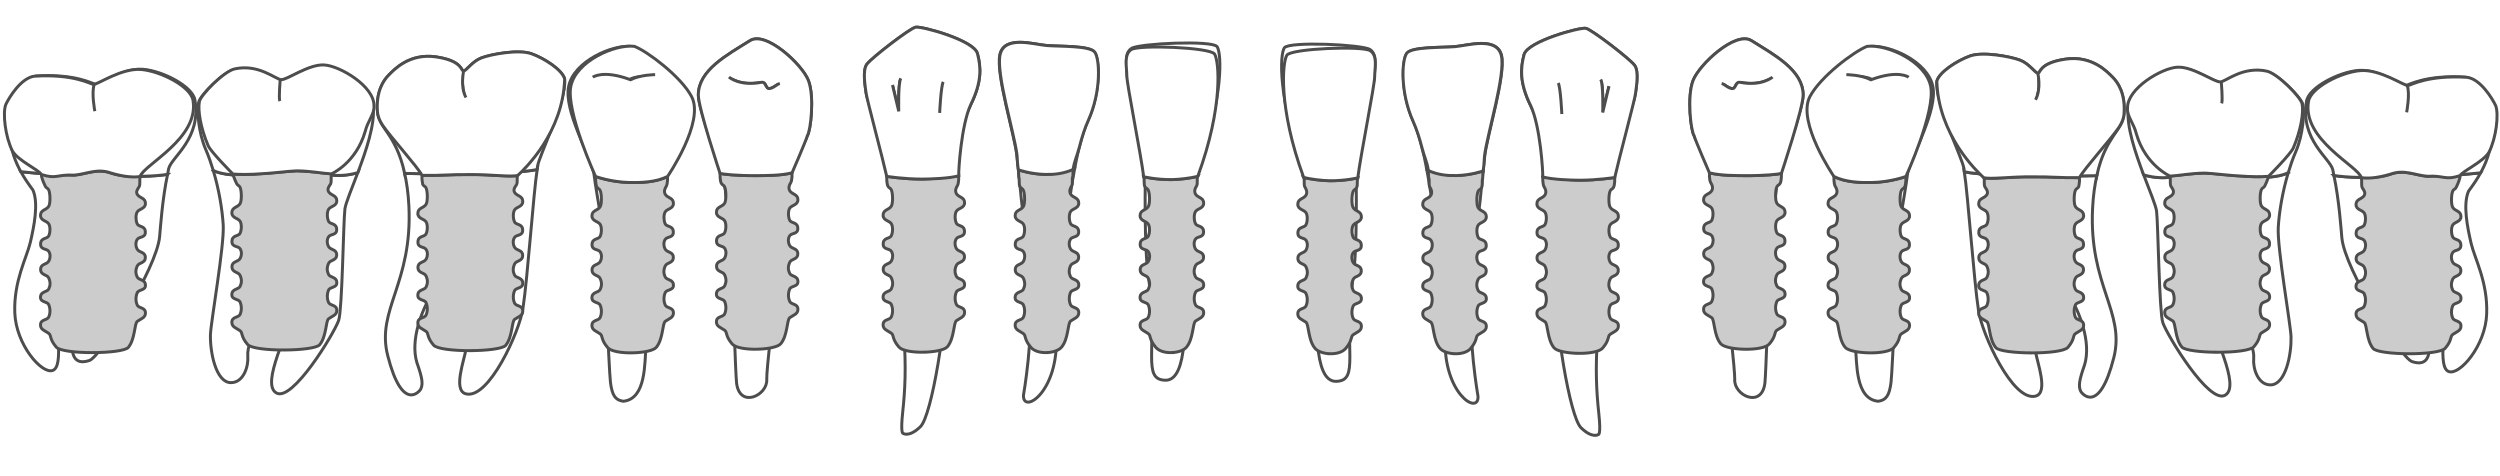 <?xml version="1.0" encoding="UTF-8" standalone="no"?>
<!-- Created with Inkscape (http://www.inkscape.org/) -->

<svg
   xmlns:dc="http://purl.org/dc/elements/1.1/"
   xmlns:cc="http://creativecommons.org/ns#"
   xmlns:rdf="http://www.w3.org/1999/02/22-rdf-syntax-ns#"
   xmlns:svg="http://www.w3.org/2000/svg"
   xmlns="http://www.w3.org/2000/svg"
   xmlns:sodipodi="http://sodipodi.sourceforge.net/DTD/sodipodi-0.dtd"
   xmlns:inkscape="http://www.inkscape.org/namespaces/inkscape"
   width="840"
   height="160"
   viewBox="0 0 222.25 42.333"
   version="1.1"
   id="svg8"
   inkscape:version="0.92.3 (2405546, 2018-03-11)"
   sodipodi:docname="dentes_inferiores_lingual.min.svg"
   inkscape:export-filename="C:\Dev\Periochart\proto\img\versao_final\dentes_superiores_face_vestibular.png"
   inkscape:export-xdpi="96"
   inkscape:export-ydpi="96">
  <defs
     id="defs2">
    <filter
       style="color-interpolation-filters:sRGB"
       inkscape:label="Drop Shadow"
       id="filter2470">
      <feFlood
         flood-opacity="1"
         flood-color="rgb(0,0,0)"
         result="flood"
         id="feFlood2460" />
      <feComposite
         in="flood"
         in2="SourceGraphic"
         operator="out"
         result="composite1"
         id="feComposite2462" />
      <feGaussianBlur
         in="composite1"
         stdDeviation="3"
         result="blur"
         id="feGaussianBlur2464" />
      <feOffset
         dx="0"
         dy="0"
         result="offset"
         id="feOffset2466" />
      <feComposite
         in="offset"
         in2="SourceGraphic"
         operator="atop"
         result="composite2"
         id="feComposite2468" />
    </filter>
  </defs>
  <sodipodi:namedview
     id="base"
     pagecolor="#ffffff"
     bordercolor="#666666"
     borderopacity="1.0"
     inkscape:pageopacity="0.0"
     inkscape:pageshadow="2"
     inkscape:zoom="1.4"
     inkscape:cx="286.41113"
     inkscape:cy="-0.85136545"
     inkscape:document-units="mm"
     inkscape:current-layer="camada_1"
     showgrid="false"
     units="px"
     showguides="true"
     inkscape:guide-bbox="true"
     inkscape:window-width="1920"
     inkscape:window-height="1017"
     inkscape:window-x="-8"
     inkscape:window-y="-8"
     inkscape:window-maximized="1"
     guidetolerance="1"
     gridtolerance="1"
     objecttolerance="1">
    <sodipodi:guide
       position="134.437,0.935"
       orientation="0,1"
       id="guide2131"
       inkscape:locked="false" />
    <sodipodi:guide
       position="102.097,41.16"
       orientation="0,1"
       id="guide2133"
       inkscape:locked="false" />
    <sodipodi:guide
       position="68.414,47.307"
       orientation="1,0"
       id="guide3493"
       inkscape:locked="false" />
    <sodipodi:guide
       position="75.905,50.481"
       orientation="1,0"
       id="guide3495"
       inkscape:locked="false" />
    <sodipodi:guide
       position="145.663,61.657"
       orientation="1,0.008"
       id="guide3497"
       inkscape:locked="false" />
    <sodipodi:guide
       position="152.477,50.781"
       orientation="1,0"
       id="guide3499"
       inkscape:locked="false" />
    <sodipodi:guide
       position="2.693,14.694"
       orientation="1,0"
       id="guide3501"
       inkscape:locked="false" />
    <sodipodi:guide
       position="218.754,47.307"
       orientation="1,0"
       id="guide3503"
       inkscape:locked="false" />
    <sodipodi:guide
       position="16.158,18.19"
       orientation="1,0"
       id="guide3505"
       inkscape:locked="false" />
    <sodipodi:guide
       position="39.215,37.231"
       orientation="0,1"
       id="guide1317"
       inkscape:locked="false" />
    <sodipodi:guide
       position="45.302,10.958"
       orientation="0,1"
       id="guide1419"
       inkscape:locked="false" />
    <sodipodi:guide
       position="110.917,27.128"
       orientation="0,1"
       id="guide178"
       inkscape:locked="false" />
  </sodipodi:namedview>
  <g
     inkscape:label="camada_1"
     inkscape:groupmode="layer"
     id="camada_1"
     transform="translate(0,-254.667)">
    <g
       id="lingual_48"
       style="fill:#ffffff;stroke:#4d4d4d;filter:url(#filter2470)"
       transform="matrix(0.265,0,0,-0.265,-2.248,303.323)">
      <g
         id="lingual_48_dente">
        <path
           inkscape:connector-curvature="0"
           transform="matrix(1,0,0,-1,-0.999,37.474)"
           id="lingual_48_raiz"
           d="m 65.693,-87.631 c -8e-4,2.8e-5 -0.08,-0.004 -0.08,-0.004 -1.632,0.28 -4.961,0.606 -8.477,0.641 -1.758,0.017 -3.561,-0.037 -5.223,-0.207 -1.662,-0.171 -3.184,-0.457 -4.373,-0.9 -1.189,-0.443 -2.296,-0.646 -3.355,-0.697 -1.06,-0.051 -2.072,0.052 -3.068,0.221 -1.994,0.338 -3.929,0.944 -6.074,1.131 -2.395,0.208 -7.105,-0.072 -11.217,-0.404 -3.968,-0.32 -7.127,-0.664 -7.359,-0.689 1.103,2.001 2.356,3.861 4.055,6.15 1.979,4.485 0.34,12.338 -0.848,17.482 -1.187,5.144 -5.626,13.019 -5.23,23.703 0.396,10.685 9.016,20.608 12.688,19.354 4.02,-1.374 0.446,-15.558 2.367,-22.391 1.238,-4.402 5.097,-17.423 10.281,-16.516 4.57,0.8 -6.424,20.753 -6.199,29.943 0.074,3.036 0.441,7.433 5.912,5.604 3.713,-1.242 22.533,-30.722 23.541,-41.539 0.255,-2.741 0.894,-12.528 2.66,-20.881 z"
           style="fill:#ffffff;stroke:#4d4d4d;stroke-width:1px;stroke-linecap:butt;stroke-linejoin:miter;stroke-opacity:1" />
        <path
           inkscape:connector-curvature="0"
           d="m 40.947,146.374 c 0,0 -1.213,6.343 -0.187,8.954 m 15.675,5.037 c -6.595,0.528 -14.726,-5.185 -15.939,-5.02 -1.027,0.14 -6.579,3.577 -19.785,2.77 -4.485,-0.528 -8.482,-7.065 -9.631,-9.496 -1.103,-2.827 0.264,-12.004 1.979,-17.148 0.755,-2.264 1.543,-3.884 2.41,-5.457 0.233,-0.025 3.391,-0.369 7.359,-0.689 4.112,-0.332 8.822,-0.613 11.217,-0.404 2.145,0.187 4.081,0.793 6.074,1.131 0.997,0.169 2.009,0.272 3.068,0.221 1.06,-0.051 2.166,-0.254 3.355,-0.697 1.189,-0.443 2.711,-0.73 4.373,-0.9 1.662,-0.171 3.465,-0.225 5.223,-0.207 3.515,0.035 6.844,0.361 8.477,0.641 0,0 0.079,-0.004 0.08,-0.004 0.135,0.639 0.226,1.321 0.375,1.939 0.939,3.885 11.044,10.016 8.799,23.027 -0.793,4.596 -10.838,9.767 -17.434,10.295 z"
           style="fill:#ffffff;stroke:#4d4d4d;stroke-width:1px;stroke-linecap:butt;stroke-linejoin:miter;stroke-opacity:1"
           id="lingual_48_face" />
      </g>
      <g
         transform="matrix(1,0,0,-1,3.215,196.66)"
         style="fill:#ffffff;stroke:#4d4d4d;stroke-width:1.2;stroke-miterlimit:4;stroke-dasharray:none"
         id="lingual_48_furca">
        <circle
           r="7.559"
           cy="99.543"
           cx="34.358"
           id="lingual_48_furca_1"
           style="fill:#ffffff;stroke:#4d4d4d;stroke-width:1.2;stroke-miterlimit:4;stroke-dasharray:none" />
        <g
           id="lingual_48_furca_2"
           transform="translate(0.965,-15.413)">
          <path
             id="path1423"
             transform="translate(-2.088,14.555)"
             d="m 35.355,92.846 a 7.559,7.559 0 0 0 -7.434,7.555 7.559,7.559 0 0 0 7.434,7.555 z"
             style="fill:#4d4d4d;stroke:#4d4d4d;stroke-width:1.2;stroke-miterlimit:4;stroke-dasharray:none"
             inkscape:connector-curvature="0" />
          <path
             id="path1425"
             sodipodi:nodetypes="cccccc"
             inkscape:connector-curvature="0"
             transform="translate(-2.088,14.555)"
             d="m 35.355,92.846 v 15.109 c 0.042,0.002 0.085,0.004 0.127,0.006 4.175,-2.5e-4 7.559,-3.385 7.559,-7.561 -2.55e-4,-4.174 -3.384,-7.558 -7.559,-7.559 -0.042,9.46e-4 -0.085,0.002 -0.127,0.004 z"
             style="fill:#ffffff;stroke:#4d4d4d;stroke-width:1.2;stroke-miterlimit:4;stroke-dasharray:none" />
        </g>
        <circle
           r="7.559"
           cy="99.543"
           cx="34.358"
           id="lingual_48_furca_3"
           style="fill:#4d4d4d;stroke:#4d4d4d;stroke-width:1.2;stroke-miterlimit:4;stroke-dasharray:none" />
      </g>
      <g
         id="lingual_48_implante"
         transform="translate(-0.653,-0.07)">
        <path
           id="lingual_48_implante_parafuso"
           d="m 40.209,65.383 c -5.546,-0.013 -11.13,0.578 -12.211,1.861 -2.39,2.801 -1.522,3.899 -2.561,4.635 -1.221,0.865 -2.695,1.212 -2.711,2.736 -0.022,2.073 2.177,1.455 2.766,2.75 0.544,1.198 0.544,2.824 0,4.088 -0.501,1.165 -2.755,0.725 -2.771,2.457 -0.02,2.098 2.242,1.677 2.779,2.84 0.536,1.161 0.617,2.257 -0.023,3.68 -0.565,1.255 -2.749,0.86 -2.709,2.928 0.037,1.906 2.079,1.452 2.785,2.816 0.482,0.931 0.54,2.171 -0.031,3.123 -0.663,1.106 -2.784,0.472 -2.764,2.49 0.023,2.271 2.172,1.591 2.742,2.809 0.527,1.126 0.537,3.076 -0.008,3.965 -0.666,1.088 -2.755,1.059 -2.764,2.854 -0.009,1.947 1.969,1.716 2.779,3.1 0.528,0.901 0.529,4.114 -0.008,5.402 -0.282,0.678 -0.797,0.58 -1.139,1.23 -0.222,0.424 -0.885,1.82 -1.27,3.262 -0.033,0.245 -0.05,0.488 -0.062,0.73 3.744,-0.157 7.705,-0.031 11.016,-0.217 4.291,0.373 7.741,2.425 12.498,0.652 2.378,-0.886 6.08,-1.142 9.596,-1.107 -0.253,-1.127 0.104,-2.558 -0.309,-3.418 -0.532,-0.828 -1.14,-1.546 -0.68,-2.527 0.81,-1.384 2.786,-1.154 2.777,-3.102 -0.008,-1.795 -2.096,-1.764 -2.762,-2.852 -0.544,-0.889 -0.534,-2.839 -0.008,-3.965 0.57,-1.217 2.717,-0.537 2.74,-2.809 0.02,-2.018 -2.1,-1.386 -2.764,-2.492 -0.571,-0.952 -0.513,-2.192 -0.031,-3.123 0.707,-1.364 2.75,-0.908 2.787,-2.814 0.04,-2.068 -2.144,-1.673 -2.709,-2.928 -0.641,-1.422 -0.56,-2.519 -0.023,-3.68 0.537,-1.163 2.797,-0.742 2.777,-2.84 -0.017,-1.732 -2.268,-1.292 -2.77,-2.457 -0.544,-1.264 -0.544,-2.89 0,-4.088 0.588,-1.295 2.787,-0.679 2.766,-2.752 -0.016,-1.524 -1.492,-1.869 -2.713,-2.734 -1.039,-0.736 -0.69,-5.891 -3.025,-8.738 -0.931,-1.136 -6.439,-1.752 -11.984,-1.766 z"
           style="fill:#cccccc;stroke:#4d4d4d;stroke-width:1px;stroke-linecap:butt;stroke-linejoin:miter;stroke-opacity:1"
           inkscape:connector-curvature="0" />
        <path
           inkscape:connector-curvature="0"
           d="m 40.947,146.374 c 0,0 -1.213,6.343 -0.187,8.954 m 5.783,-29.754 c -4.757,1.772 -8.207,-0.279 -12.498,-0.652 -5.816,0.326 -5.93,-1.456 -11.016,0.217 -0.926,1.612 -7.704,4.543 -9.707,7.849 -2.44,4.815 -3.345,12.804 -2.242,15.632 1.149,2.431 5.144,8.97 9.629,9.498 13.206,0.807 18.76,-2.629 19.787,-2.77 1.213,-0.166 9.344,5.545 15.939,5.018 6.595,-0.528 16.641,-5.699 17.434,-10.295 2.222,-12.878 -16.606,-21.679 -17.73,-25.603 -1.72,-0.291 -4.803,-0.291 -9.596,1.107 z"
           style="fill:#ffffff;stroke:#4d4d4d;stroke-width:1px;stroke-linecap:butt;stroke-linejoin:miter;stroke-opacity:1"
           id="lingual_48_implante_dente" />
      </g>
    </g>
    <g
       style="fill:#ffffff;stroke:#4d4d4d;filter:url(#filter2470)"
       transform="matrix(0.265,0,0,-0.265,-2.474,303.18)"
       id="lingual_47">
      <g
         id="lingual_47_dente">
        <path
           inkscape:connector-curvature="0"
           transform="matrix(1,0,0,-1,2.154,43.757)"
           id="lingual_47_raiz"
           d="m 78.709,-82.168 c 1.983,6.582 3.069,13.363 3.359,18.395 0.396,6.859 -4.174,32.637 -4.287,36.736 -0.161,5.829 1.814,16.051 6.859,16.092 4.32,0.035 5.936,-5.606 5.672,-8.771 -0.264,-3.166 1.282,-6.359 5.371,-15.725 4.089,-9.365 4.259,-19.982 9.465,-19.025 1.596,0.293 2.748,2.307 0.598,17.273 -1.303,9.068 -11.273,26.535 -5.865,29.701 5.408,3.166 19.375,-19.954 20.902,-24.293 1.23,-3.495 1.584,-33.242 2.111,-37.463 0.225,-1.803 2.237,-6.642 4.324,-12.152 0,2e-6 -0.004,0.002 -0.004,0.002 -1.877,0.548 -3.572,0.816 -5.143,0.906 -1.57,0.09 -3.016,0.003 -4.389,-0.16 -2.746,-0.326 -5.205,-0.956 -7.816,-1.072 -2.612,-0.117 -4.605,0.011 -7.182,0.244 -2.577,0.233 -5.738,0.572 -10.682,0.875 -2.472,0.152 -4.535,0.131 -6.24,0.016 -1.705,-0.116 -3.05,-0.328 -4.088,-0.559 -2.075,-0.461 -2.916,-0.996 -2.916,-0.996 0,0 -0.05,-0.023 -0.051,-0.023 z"
           style="fill:#ffffff;stroke:#4d4d4d;stroke-width:1px;stroke-linecap:butt;stroke-linejoin:miter;stroke-opacity:1" />
        <path
           inkscape:connector-curvature="0"
           d="m 103.086,156.138 c 0,0 -0.528,-6.134 -0.132,-7.255 M 80.863,125.925 c 4.68e-4,-2e-4 0.051,-0.023 0.051,-0.023 0,0 0.841,-0.536 2.916,-0.996 1.038,-0.23 2.383,-0.443 4.088,-0.559 1.705,-0.116 3.769,-0.136 6.24,0.016 4.943,0.303 8.105,0.642 10.682,0.875 2.577,0.233 4.57,0.361 7.182,0.244 2.612,-0.117 5.071,-0.746 7.816,-1.072 1.373,-0.163 2.818,-0.251 4.389,-0.16 1.57,0.09 3.265,0.358 5.143,0.906 0,0 0.004,0.002 0.004,0.002 2.8,7.393 5.778,16.172 5.174,22.143 0.132,6.595 -11.478,13.455 -16.754,13.719 -5.276,0.264 -12.341,-5.078 -14.406,-4.934 -1.897,0.132 -7.458,5.347 -15.535,3.615 -3.668,-0.787 -11.443,-8.786 -11.873,-10.949 -0.587,-2.95 -0.089,-10.116 2.375,-15.828 0.968,-2.244 1.79,-4.608 2.51,-6.998 z"
           style="fill:#ffffff;stroke:#4d4d4d;stroke-width:1px;stroke-linecap:butt;stroke-linejoin:miter;stroke-opacity:1"
           id="lingual_47_face" />
      </g>
      <g
         transform="matrix(1,0,0,-1,72.6,200.988)"
         style="fill:#ffffff;stroke:#4d4d4d;stroke-width:1.2;stroke-miterlimit:4;stroke-dasharray:none"
         id="lingual_47_furca">
        <circle
           r="7.559"
           cy="99.543"
           cx="34.358"
           id="lingual_47_furca_1"
           style="fill:#ffffff;stroke:#4d4d4d;stroke-width:1.2;stroke-miterlimit:4;stroke-dasharray:none" />
        <g
           id="lingual_47_furca_2"
           transform="translate(0.965,-15.413)">
          <path
             transform="translate(-2.088,14.555)"
             d="m 35.355,92.846 a 7.559,7.559 0 0 0 -7.434,7.555 7.559,7.559 0 0 0 7.434,7.555 z"
             style="fill:#4d4d4d;stroke:#4d4d4d;stroke-width:1.2;stroke-miterlimit:4;stroke-dasharray:none"
             inkscape:connector-curvature="0"
             id="path4330" />
          <path
             sodipodi:nodetypes="cccccc"
             inkscape:connector-curvature="0"
             transform="translate(-2.088,14.555)"
             d="m 35.355,92.846 v 15.109 c 0.042,0.002 0.085,0.004 0.127,0.006 4.175,-2.5e-4 7.559,-3.385 7.559,-7.561 -2.55e-4,-4.174 -3.384,-7.558 -7.559,-7.559 -0.042,9.46e-4 -0.085,0.002 -0.127,0.004 z"
             style="fill:#ffffff;stroke:#4d4d4d;stroke-width:1.2;stroke-miterlimit:4;stroke-dasharray:none"
             id="path4332" />
        </g>
        <circle
           r="7.559"
           cy="99.543"
           cx="34.358"
           id="lingual_47_furca_3"
           style="fill:#4d4d4d;stroke:#4d4d4d;stroke-width:1.2;stroke-miterlimit:4;stroke-dasharray:none" />
      </g>
      <g
         id="lingual_47_implante"
         transform="translate(0.249,0.262)">
        <path
           sodipodi:nodetypes="scccscccccccsccccccccccccccccccsscsccccss"
           inkscape:connector-curvature="0"
           id="lingual_47_implante_parafuso"
           d="m 104.352,65.391 c -5.546,-0.013 -11.13,0.578 -12.211,1.861 -2.39,2.801 -1.522,3.899 -2.561,4.635 -1.221,0.865 -2.695,1.212 -2.711,2.736 -0.022,2.073 2.177,1.455 2.766,2.75 0.544,1.198 0.544,2.824 0,4.088 -0.501,1.165 -2.755,0.725 -2.771,2.457 -0.02,2.098 2.242,1.677 2.779,2.84 0.536,1.161 0.617,2.257 -0.023,3.68 -0.565,1.255 -2.749,0.86 -2.709,2.928 0.037,1.906 2.079,1.452 2.785,2.816 0.482,0.931 0.54,2.171 -0.031,3.123 -0.663,1.106 -2.784,0.472 -2.764,2.49 0.023,2.271 2.172,1.591 2.742,2.809 0.527,1.126 0.537,3.076 -0.008,3.965 -0.666,1.088 -2.755,1.059 -2.764,2.854 -0.009,1.947 1.969,1.716 2.779,3.1 0.528,0.901 0.529,4.114 -0.008,5.402 -0.282,0.678 -0.797,0.58 -1.139,1.23 -0.222,0.424 -0.885,1.82 -1.27,3.262 1.839,-0.164 4.086,-0.229 6.924,-0.055 7.551,0.463 10.943,1.005 14.449,1.133 4.225,-0.063 7.648,-0.604 11.674,-1.02 -0.253,-1.127 0.104,-2.558 -0.309,-3.418 -0.532,-0.828 -1.14,-1.546 -0.68,-2.527 0.81,-1.384 2.786,-1.154 2.777,-3.102 -0.008,-1.795 -2.096,-1.764 -2.762,-2.852 -0.544,-0.889 -0.535,-2.839 -0.008,-3.965 0.57,-1.217 2.717,-0.537 2.74,-2.809 0.02,-2.018 -2.1,-1.386 -2.764,-2.492 -0.571,-0.952 -0.513,-2.192 -0.031,-3.123 0.707,-1.364 2.75,-0.908 2.787,-2.814 0.04,-2.068 -2.144,-1.673 -2.709,-2.928 -0.641,-1.422 -0.56,-2.519 -0.023,-3.68 0.537,-1.163 2.797,-0.742 2.777,-2.84 -0.017,-1.732 -2.268,-1.292 -2.77,-2.457 -0.544,-1.264 -0.544,-2.89 0,-4.088 0.588,-1.295 2.787,-0.679 2.766,-2.752 -0.016,-1.524 -1.492,-1.869 -2.713,-2.734 -1.039,-0.736 -0.69,-5.891 -3.025,-8.738 -0.931,-1.136 -6.439,-1.752 -11.984,-1.766 z"
           style="fill:#cccccc;stroke:#4d4d4d;stroke-width:1px;stroke-linecap:butt;stroke-linejoin:miter;stroke-opacity:1" />
        <path
           inkscape:connector-curvature="0"
           d="m 103.086,156.138 c 0,0 -0.528,-6.134 -0.132,-7.255 m 5.653,-23.389 c -3.507,-0.128 -6.892,-0.79 -14.449,-1.133 -4.104,-0.186 -6.924,0.055 -6.924,0.055 0,0 -7.413,7.426 -8.321,9.532 -2.464,5.712 -3.522,11.854 -2.935,14.804 0.43,2.163 8.205,10.161 11.873,10.947 8.077,1.732 13.638,-3.483 15.535,-3.615 2.065,-0.144 9.13,5.199 14.406,4.936 5.276,-0.264 16.886,-7.123 16.754,-13.719 0.264,-2.605 -2.144,-5.195 -2.943,-8.569 -3.089,-10.708 -11.322,-14.258 -11.322,-14.258 -3.532,0.19 -6.499,0.942 -11.674,1.02 z"
           style="fill:#ffffff;stroke:#4d4d4d;stroke-width:1px;stroke-linecap:butt;stroke-linejoin:miter;stroke-opacity:1"
           id="lingual_47_implante_dente" />
      </g>
    </g>
    <g
       id="lingual_46"
       style="fill:#ffffff;stroke:#4d4d4d;filter:url(#filter2470)"
       transform="matrix(0.265,0,0,-0.265,-2.449,303.163)">
      <g
         id="lingual_46_dente">
        <path
           inkscape:connector-curvature="0"
           transform="matrix(1,0,0,-1,-4.887,48.058)"
           id="lingual_46_raiz"
           d="m 149.83,-77.023 c 0.687,3.113 1.255,6.671 1.475,11.285 1.23,25.826 -11.006,34.723 -7.129,50.01 4.941,19.479 10.796,11.92 11.086,11.328 0.824,-1.682 0.583,-3.641 -1.264,-8.852 -2.374,-7.783 1.837,-17.923 4.871,-22.936 3.034,-5.013 4.402,-25.926 8.66,-22.955 10.306,7.191 3.604,36.574 2.902,41.42 -0.506,3.493 -4.453,13.783 0,14.904 7.702,1.939 17.94,-20.84 19.127,-28.623 1.575,-10.323 3.527,-38.59 4.785,-46.762 -0.004,0.004 -0.113,0.127 -0.113,0.127 -1.306,0.373 -6.156,0.84 -11.426,1.189 -5.27,0.35 -10.959,0.584 -13.943,0.49 -5.969,-0.187 -18.748,-0.373 -18.748,-0.373 0,0 -0.26,-0.234 -0.283,-0.254 z"
           style="fill:#ffffff;stroke:#4d4d4d;stroke-width:1px;stroke-linecap:butt;stroke-linejoin:miter;stroke-opacity:1" />
        <path
           inkscape:connector-curvature="0"
           d="m 164.813,159.339 c 0,0 -1.306,-5.317 0.746,-9.047 m -20.616,-25.211 c 0.023,-0.019 0.283,-0.254 0.283,-0.254 0,0 12.779,-0.187 18.748,-0.373 2.985,-0.093 8.673,0.14 13.943,0.49 5.27,0.35 10.12,0.816 11.426,1.189 0,0 0.109,0.123 0.113,0.127 0.026,0.17 0.068,0.772 0.094,0.924 0.656,3.902 9.903,22.42 9.111,29.324 -0.791,3.034 -6.721,6.87 -11.082,8.451 -4.361,1.582 -13.608,-0.17 -16.773,-1.357 -3.166,-1.187 -5.15,-4.407 -6.053,-4.432 -0.903,-0.025 -0.265,3.431 -9.234,4.75 -8.97,1.319 -14.113,-4.354 -15.828,-6.068 -1.715,-1.715 -4.332,-5.427 -3.826,-12.268 0.413,-5.594 6.224,-7.579 9.078,-20.504 z"
           style="fill:#ffffff;stroke:#4d4d4d;stroke-width:1px;stroke-linecap:butt;stroke-linejoin:miter;stroke-opacity:1"
           id="lingual_46_face" />
      </g>
      <g
         transform="matrix(1,0,0,-1,127.363,208.646)"
         style="fill:#ffffff;stroke:#4d4d4d;stroke-width:1.2;stroke-miterlimit:4;stroke-dasharray:none"
         id="lingual_46_furca">
        <circle
           r="7.559"
           cy="99.543"
           cx="34.358"
           id="lingual_46_furca_1"
           style="fill:#ffffff;stroke:#4d4d4d;stroke-width:1.2;stroke-miterlimit:4;stroke-dasharray:none" />
        <g
           id="lingual_46_furca_2"
           transform="translate(0.965,-15.413)">
          <path
             transform="translate(-2.088,14.555)"
             d="m 35.355,92.846 a 7.559,7.559 0 0 0 -7.434,7.555 7.559,7.559 0 0 0 7.434,7.555 z"
             style="fill:#4d4d4d;stroke:#4d4d4d;stroke-width:1.2;stroke-miterlimit:4;stroke-dasharray:none"
             inkscape:connector-curvature="0"
             id="path1175" />
          <path
             sodipodi:nodetypes="cccccc"
             inkscape:connector-curvature="0"
             transform="translate(-2.088,14.555)"
             d="m 35.355,92.846 v 15.109 c 0.042,0.002 0.085,0.004 0.127,0.006 4.175,-2.5e-4 7.559,-3.385 7.559,-7.561 -2.55e-4,-4.174 -3.384,-7.558 -7.559,-7.559 -0.042,9.46e-4 -0.085,0.002 -0.127,0.004 z"
             style="fill:#ffffff;stroke:#4d4d4d;stroke-width:1.2;stroke-miterlimit:4;stroke-dasharray:none"
             id="path1177" />
        </g>
        <circle
           r="7.559"
           cy="99.543"
           cx="34.358"
           id="lingual_46_furca_3"
           style="fill:#4d4d4d;stroke:#4d4d4d;stroke-width:1.2;stroke-miterlimit:4;stroke-dasharray:none" />
      </g>
      <g
         id="lingual_46_implante"
         transform="translate(4.3762342e-6,-1.3757995e-6)">
        <path
           inkscape:connector-curvature="0"
           id="lingual_46_implante_parafuso"
           d="m 166.898,65.371 c -5.546,-0.013 -11.13,0.578 -12.211,1.861 -2.39,2.801 -1.522,3.899 -2.561,4.635 -1.221,0.865 -2.695,1.212 -2.711,2.736 -0.022,2.073 2.177,1.455 2.766,2.75 0.544,1.198 0.544,2.824 0,4.088 -0.501,1.165 -2.755,0.725 -2.771,2.457 -0.02,2.098 2.242,1.677 2.779,2.84 0.536,1.161 0.617,2.257 -0.023,3.68 -0.565,1.255 -2.749,0.86 -2.709,2.928 0.037,1.906 2.079,1.452 2.785,2.816 0.482,0.931 0.54,2.171 -0.031,3.123 -0.663,1.106 -2.784,0.472 -2.764,2.49 0.023,2.271 2.172,1.591 2.742,2.809 0.527,1.126 0.536,3.076 -0.008,3.965 -0.666,1.088 -2.755,1.059 -2.764,2.854 -0.009,1.947 1.969,1.716 2.779,3.1 0.528,0.901 0.529,4.114 -0.008,5.402 -0.282,0.678 -0.797,0.58 -1.139,1.23 -0.182,1 -0.339,2.032 -0.219,3.041 7.156,-0.109 8.748,0.329 15.818,0.268 7.075,0.097 13.846,-0.892 16.213,-0.287 -0.312,-0.922 0.121,-2.232 -0.344,-3.119 -0.532,-0.828 -1.14,-1.546 -0.68,-2.527 0.81,-1.384 2.786,-1.154 2.777,-3.102 -0.008,-1.795 -2.096,-1.764 -2.762,-2.852 -0.544,-0.889 -0.535,-2.839 -0.008,-3.965 0.57,-1.217 2.717,-0.537 2.74,-2.809 0.02,-2.018 -2.1,-1.386 -2.764,-2.492 -0.571,-0.952 -0.513,-2.192 -0.031,-3.123 0.707,-1.364 2.75,-0.908 2.787,-2.814 0.04,-2.068 -2.144,-1.673 -2.709,-2.928 -0.641,-1.422 -0.56,-2.519 -0.023,-3.68 0.537,-1.163 2.797,-0.742 2.777,-2.84 -0.017,-1.732 -2.268,-1.292 -2.77,-2.457 -0.544,-1.264 -0.544,-2.89 0,-4.088 0.588,-1.295 2.787,-0.679 2.766,-2.752 -0.016,-1.524 -1.492,-1.869 -2.713,-2.734 -1.039,-0.736 -0.69,-5.891 -3.025,-8.738 -0.931,-1.136 -6.439,-1.752 -11.984,-1.766 z"
           style="fill:#cccccc;stroke:#4d4d4d;stroke-width:1px;stroke-linecap:butt;stroke-linejoin:miter;stroke-opacity:1"
           sodipodi:nodetypes="ccccscccccccscccccccccccccccccssccccccscc" />
        <path
           inkscape:connector-curvature="0"
           d="m 164.813,159.339 c 0,0 -1.306,-5.317 0.746,-9.047 m 1.091,-25.848 c -7.071,0.061 -8.662,-0.377 -15.818,-0.268 -1.617,3.011 -10.655,12.985 -13.262,16.858 -0.462,0.724 -0.856,1.428 -1.15,2.168 -0.295,0.74 -0.491,1.517 -0.555,2.385 -0.506,6.841 2.111,10.553 3.826,12.268 1.715,1.715 6.858,7.385 15.828,6.066 8.97,-1.319 8.331,-4.773 9.234,-4.748 0.903,0.025 2.887,3.243 6.053,4.43 3.166,1.187 12.412,2.941 16.773,1.359 4.361,-1.582 10.291,-5.419 11.082,-8.453 -0.528,-17.985 -13.4,-30.211 -15.705,-32.332 -2.285,-0.653 -9.145,0.366 -16.306,0.268 z"
           style="fill:#ffffff;stroke:#4d4d4d;stroke-width:1px;stroke-linecap:butt;stroke-linejoin:miter;stroke-opacity:1"
           id="lingual_46_implante_dente" />
      </g>
    </g>
    <g
       id="lingual_45"
       style="fill:#ffffff;stroke:#4d4d4d;filter:url(#filter2470)"
       transform="matrix(0.265,0,0,-0.265,-2.481,303.322)">
      <g
         id="lingual_45_dente">
        <path
           inkscape:connector-curvature="0"
           transform="matrix(1,0,0,-1,4.322,42.661)"
           id="lingual_45_raiz"
           d="m 203.945,-83.871 c 0.051,0.225 0.268,0.674 0.291,0.863 0.56,4.664 1.972,12.29 2.633,16.594 0.771,5.02 2.403,49.257 2.963,53.734 0.56,4.477 1.679,5.971 4.291,6.344 7.835,-0.746 7.089,-13.246 7.648,-18.096 0.56,-4.85 2.799,-32.273 2.799,-36.004 0,-3.729 2.607,-21.984 2.982,-23.68 -3.8e-4,2.91e-4 -0.045,0.035 -0.045,0.035 -1.294,0.659 -2.629,1.16 -3.975,1.531 -1.345,0.372 -2.701,0.615 -4.037,0.758 -2.671,0.286 -5.262,0.173 -7.529,-0.104 -2.268,-0.277 -4.213,-0.717 -5.59,-1.09 -1.377,-0.372 -2.188,-0.676 -2.188,-0.676 0,0 -0.228,-0.198 -0.244,-0.211 z"
           style="fill:#ffffff;stroke:#4d4d4d;stroke-width:1px;stroke-linecap:butt;stroke-linejoin:miter;stroke-opacity:1" />
        <path
           inkscape:connector-curvature="0"
           d="m 207.491,157.655 c 0,0 3.413,2.611 12.663,-0.857 3.364,1.715 8.244,1.715 8.244,1.715 m -20.131,-31.981 c 0.016,-0.013 0.244,-0.211 0.244,-0.211 0,0 0.81,-0.303 2.188,-0.676 1.377,-0.372 3.322,-0.813 5.59,-1.09 2.268,-0.277 4.858,-0.39 7.529,-0.104 1.336,0.143 2.692,0.386 4.037,0.758 1.345,0.372 2.68,0.873 3.975,1.531 0,0 0.044,0.035 0.045,0.035 2e-4,9e-4 0.002,0.011 0.002,0.012 0.373,1.679 13.221,15.848 8.768,24.344 -3.544,6.762 -14.924,15.251 -19.215,16.883 -6.716,0.746 -19.634,-5.037 -21.312,-13.432 -1.611,-8.053 6.943,-22.733 8.15,-28.051 z"
           style="fill:#ffffff;stroke:#4d4d4d;stroke-width:1px;stroke-linecap:butt;stroke-linejoin:miter;stroke-opacity:1"
           id="lingual_45_face" />
      </g>
      <g
         id="lingual_45_implante"
         transform="translate(0.74,0.05)">
        <path
           id="lingual_45_implante_parafuso"
           d="m 220.75,65.18 c -3.579,-0.06 -7.196,0.486 -8.277,1.77 -2.39,2.801 -1.522,3.899 -2.561,4.635 -1.221,0.865 -2.695,1.212 -2.711,2.736 -0.022,2.073 2.177,1.455 2.766,2.75 0.544,1.198 0.544,2.824 0,4.088 -0.501,1.165 -2.755,0.725 -2.771,2.457 -0.02,2.098 2.242,1.677 2.779,2.84 0.536,1.161 0.617,2.257 -0.023,3.68 -0.565,1.255 -2.749,0.86 -2.709,2.928 0.037,1.906 2.079,1.452 2.785,2.816 0.482,0.931 0.54,2.171 -0.031,3.123 -0.663,1.106 -2.784,0.472 -2.764,2.49 0.023,2.271 2.172,1.591 2.742,2.809 0.527,1.126 0.537,3.076 -0.008,3.965 -0.666,1.088 -2.755,1.059 -2.764,2.854 -0.009,1.947 1.969,1.716 2.779,3.1 0.528,0.901 0.529,4.114 -0.008,5.402 -0.282,0.678 -0.797,0.58 -1.139,1.23 -0.5,0.954 -0.418,3.51 -0.418,3.51 0,0 5.065,-1.895 11.391,-2.029 3.796,-0.081 8.887,0.053 12.77,2.029 0,0 0.082,-2.308 -0.418,-3.262 -0.532,-0.828 -0.861,-1.704 -0.4,-2.686 0.81,-1.384 2.786,-1.154 2.777,-3.102 -0.008,-1.795 -2.096,-1.764 -2.762,-2.852 -0.544,-0.889 -0.534,-2.839 -0.008,-3.965 0.57,-1.217 2.717,-0.537 2.74,-2.809 0.02,-2.018 -2.1,-1.386 -2.764,-2.492 -0.571,-0.952 -0.513,-2.192 -0.031,-3.123 0.707,-1.364 2.75,-0.908 2.787,-2.814 0.04,-2.068 -2.144,-1.673 -2.709,-2.928 -0.641,-1.422 -0.56,-2.519 -0.023,-3.68 0.537,-1.163 2.797,-0.742 2.777,-2.84 -0.017,-1.732 -2.268,-1.292 -2.77,-2.457 -0.544,-1.264 -0.544,-2.89 0,-4.088 0.588,-1.295 2.787,-0.679 2.766,-2.752 -0.016,-1.524 -1.492,-1.869 -2.713,-2.734 -1.039,-0.736 -0.69,-5.891 -3.025,-8.738 -0.931,-1.136 -4.473,-1.801 -8.053,-1.861 z"
           style="fill:#cccccc;stroke:#4d4d4d;stroke-width:1px;stroke-linecap:butt;stroke-linejoin:miter;stroke-opacity:1"
           inkscape:connector-curvature="0" />
        <path
           inkscape:connector-curvature="0"
           d="m 207.491,157.655 c 0,0 3.413,2.611 12.663,-0.857 3.364,1.715 8.244,1.715 8.244,1.715 m -8.589,-36.18 c -6.326,0.134 -11.391,2.029 -11.391,2.029 0,0 -9.98,21.826 -8.301,30.22 1.679,8.395 14.597,14.178 21.312,13.432 4.291,-1.632 15.67,-10.121 19.215,-16.883 4.453,-8.496 -8.066,-26.77 -8.066,-26.77 -3.882,-1.976 -8.974,-2.109 -12.769,-2.029 z"
           style="fill:#ffffff;stroke:#4d4d4d;stroke-width:1px;stroke-linecap:butt;stroke-linejoin:miter;stroke-opacity:1"
           id="lingual_45_implante_dente" />
      </g>
    </g>
    <g
       id="lingual_44"
       style="fill:#ffffff;stroke:#4d4d4d;filter:url(#filter2470)"
       transform="matrix(0.265,0,0,-0.265,-2.231,303.05)">
      <g
         id="lingual_44_dente">
        <path
           transform="matrix(1,0,0,-1,20.688,26.533)"
           id="lingual_44_raiz"
           d="m 229.816,-98.836 c 0.006,0.014 0.022,0.06 0.027,0.074 1.92,4.777 2.984,32.087 3.357,35.258 0.373,3.171 1.262,33.067 1.633,36.004 1.086,8.605 10.492,4.057 10.119,-1.307 -0.145,-2.081 2.238,-24.998 2.984,-26.863 0.746,-1.865 2.728,-40.176 4.008,-42.773 0.006,-0.011 0.022,-0.037 0.027,-0.049 -7e-5,2.5e-5 -0.023,0.01 -0.023,0.01 -3.055,0.77 -5.9,1.155 -8.467,1.293 -2.566,0.138 -4.854,0.032 -6.795,-0.184 -1.941,-0.216 -3.536,-0.541 -4.715,-0.834 -1.144,-0.284 -1.857,-0.529 -2.156,-0.629 z"
           style="fill:#ffffff;stroke:#4d4d4d;stroke-width:1px;stroke-linecap:butt;stroke-linejoin:miter;stroke-opacity:1"
           inkscape:connector-curvature="0" />
        <path
           d="m 252.956,156.728 c 0,0 3.544,-3.171 10.82,-1.772 1.719,0.36 1.373,-2.363 2.865,-2.083 1.492,0.28 2.358,1.43 3.384,1.71 m -19.521,-29.213 c 0.299,-0.1 1.012,-0.345 2.156,-0.629 1.179,-0.293 2.774,-0.618 4.715,-0.834 1.941,-0.216 4.228,-0.322 6.795,-0.184 2.566,0.138 5.412,0.523 8.467,1.293 0,0 0.023,0.01 0.023,0.01 1.541,3.111 6.169,10.349 6.6,12.021 1.119,1.679 2.425,13.059 0.373,18.469 -2.052,5.41 -14.274,16.768 -19.588,13.432 -7.64,-4.798 -17.35,-9.889 -17.35,-18.283 0,-4.342 5.871,-20.466 7.809,-25.295 z"
           style="fill:#ffffff;stroke:#4d4d4d;stroke-width:1px;stroke-linecap:butt;stroke-linejoin:miter;stroke-opacity:1"
           id="lingual_44_face"
           inkscape:connector-curvature="0" />
      </g>
      <g
         id="lingual_44_implante"
         transform="translate(2.768261e-4,2.5198661e-4)">
        <path
           inkscape:connector-curvature="0"
           id="lingual_44_implante_parafuso"
           d="m 262.307,65.418 c -3.579,-0.06 -7.196,0.486 -8.277,1.77 -2.39,2.801 -1.522,3.899 -2.561,4.635 -1.221,0.865 -2.695,1.212 -2.711,2.736 -0.022,2.073 2.177,1.455 2.766,2.75 0.544,1.198 0.544,2.824 0,4.088 -0.501,1.165 -2.755,0.725 -2.771,2.457 -0.02,2.098 2.242,1.677 2.779,2.84 0.536,1.161 0.617,2.257 -0.023,3.68 -0.565,1.255 -2.749,0.86 -2.709,2.928 0.037,1.906 2.079,1.452 2.785,2.816 0.482,0.931 0.54,2.171 -0.031,3.123 -0.663,1.106 -2.784,0.472 -2.764,2.49 0.023,2.271 2.172,1.591 2.742,2.809 0.527,1.126 0.537,3.076 -0.008,3.965 -0.666,1.088 -2.755,1.059 -2.764,2.854 -0.009,1.947 1.969,1.716 2.779,3.1 0.528,0.901 0.529,4.114 -0.008,5.402 -0.282,0.678 -0.797,0.58 -1.139,1.23 -0.5,0.954 -0.42,3.324 -0.42,3.324 0.769,-0.257 5.663,-0.818 12.326,-0.752 3.029,0.03 8.018,-0.024 11.836,0.938 0,0 0.082,-2.308 -0.418,-3.262 -0.532,-0.828 -0.861,-1.704 -0.4,-2.686 0.81,-1.384 2.786,-1.154 2.777,-3.102 -0.008,-1.795 -2.096,-1.764 -2.762,-2.852 -0.544,-0.889 -0.535,-2.839 -0.008,-3.965 0.57,-1.217 2.717,-0.537 2.74,-2.809 0.02,-2.018 -2.1,-1.386 -2.764,-2.492 -0.571,-0.952 -0.513,-2.192 -0.031,-3.123 0.707,-1.364 2.75,-0.908 2.787,-2.814 0.04,-2.068 -2.144,-1.673 -2.709,-2.928 -0.641,-1.422 -0.56,-2.519 -0.023,-3.68 0.537,-1.163 2.797,-0.742 2.777,-2.84 -0.017,-1.732 -2.268,-1.292 -2.77,-2.457 -0.544,-1.264 -0.544,-2.89 0,-4.088 0.588,-1.295 2.787,-0.679 2.766,-2.752 -0.016,-1.524 -1.492,-1.869 -2.713,-2.734 -1.039,-0.736 -0.69,-5.891 -3.025,-8.738 -0.931,-1.136 -4.473,-1.801 -8.053,-1.861 z"
           style="fill:#cccccc;stroke:#4d4d4d;stroke-width:1px;stroke-linecap:butt;stroke-linejoin:miter;stroke-opacity:1" />
        <path
           inkscape:connector-curvature="0"
           d="m 252.956,156.728 c 0,0 3.544,-3.171 10.82,-1.772 1.719,0.36 1.373,-2.363 2.865,-2.083 1.492,0.28 2.358,1.43 3.384,1.71 m -7.726,-30.92 c -6.663,-0.066 -11.557,0.495 -12.327,0.752 0,0 -7.277,21.895 -7.277,26.25 0,8.395 9.71,13.486 17.35,18.283 5.313,3.337 17.536,-8.022 19.588,-13.432 2.052,-5.41 0.746,-16.79 -0.373,-18.469 -0.433,-1.679 -5.125,-12.448 -5.125,-12.448 -3.818,-0.962 -8.807,-0.907 -11.836,-0.937 z"
           style="fill:#ffffff;stroke:#4d4d4d;stroke-width:1px;stroke-linecap:butt;stroke-linejoin:miter;stroke-opacity:1"
           id="lingual_44_implante_dente" />
      </g>
    </g>
    <g
       id="lingual_43"
       style="fill:#ffffff;stroke:#4d4d4d;filter:url(#filter2470)"
       transform="matrix(0.265,0,0,-0.265,2.334,303.251)">
      <g
         id="lingual_43_dente">
        <path
           inkscape:connector-curvature="0"
           transform="matrix(1,0,0,-1,-11.094,28.564)"
           id="lingual_43_raiz"
           d="m 300.785,-97.332 c 0.099,0.386 0.44,1.38 0.506,1.68 0,0 2.243,13.72 2.639,17.545 0.396,3.825 0.791,23.874 1.582,35.35 0.791,11.476 0.397,18.863 -0.395,26.25 -0.791,7.387 0.131,7.123 0.131,7.123 0,0 1.979,1.451 5.805,-2.242 3.825,-3.693 8.969,-35.219 8.705,-50.916 -0.258,-15.347 1.095,-31.452 1.156,-34.398 -8e-4,7.5e-4 -0.1,0.102 -0.1,0.102 -2.638,0.725 -5.195,1.072 -7.545,1.184 -2.35,0.111 -4.493,-0.012 -6.307,-0.227 -3.627,-0.429 -5.936,-1.221 -5.936,-1.221 0,0 -0.222,-0.211 -0.242,-0.229 z"
           style="fill:#ffffff;stroke:#4d4d4d;stroke-width:1px;stroke-linecap:butt;stroke-linejoin:miter;stroke-opacity:1" />
        <path
           inkscape:connector-curvature="0"
           d="m 306.422,145.454 c 0,0 0.396,8.706 1.187,10.421 m -17.016,-1.055 2.111,-8.838 c 0,0 -0.264,9.234 0.66,11.08 m -3.672,-31.165 c 0.02,-0.018 0.242,-0.229 0.242,-0.229 0,0 2.308,-0.792 5.936,-1.221 1.814,-0.214 3.957,-0.338 6.307,-0.227 2.35,0.111 4.907,0.458 7.545,1.184 0,0 0.099,0.101 0.1,0.102 10e-4,0.067 0.031,0.504 0.031,0.557 0,2.374 3.167,14.38 6.992,22.162 3.825,7.783 3.429,12.662 2.242,17.146 -1.187,4.485 -18.732,9.234 -20.711,8.838 -1.979,-0.396 -14.773,-10.288 -16.355,-12.398 -1.583,-2.111 -0.527,-7.651 -0.264,-9.762 0.249,-1.994 6.243,-19.579 7.936,-26.152 z"
           style="fill:#ffffff;stroke:#4d4d4d;stroke-width:1px;stroke-linecap:butt;stroke-linejoin:miter;stroke-opacity:1"
           id="lingual_43_face" />
      </g>
      <g
         id="lingual_43_implante"
         transform="translate(4.1941954e-6)">
        <path
           style="fill:#cccccc;stroke:#4d4d4d;stroke-width:1px;stroke-linecap:butt;stroke-linejoin:miter;stroke-opacity:1"
           d="m 300.996,65.18 c -3.579,-0.06 -7.196,0.486 -8.277,1.77 -2.39,2.801 -1.522,3.899 -2.561,4.635 -1.221,0.865 -2.695,1.212 -2.711,2.736 -0.022,2.073 2.177,1.455 2.766,2.75 0.544,1.198 0.544,2.824 0,4.088 -0.501,1.165 -2.755,0.725 -2.771,2.457 -0.02,2.098 2.242,1.677 2.779,2.84 0.536,1.161 0.617,2.257 -0.023,3.68 -0.565,1.255 -2.749,0.86 -2.709,2.928 0.037,1.906 2.079,1.452 2.785,2.816 0.482,0.931 0.54,2.171 -0.031,3.123 -0.663,1.106 -2.784,0.472 -2.764,2.49 0.023,2.271 2.172,1.591 2.742,2.809 0.527,1.126 0.536,3.076 -0.008,3.965 -0.666,1.088 -2.755,1.059 -2.764,2.854 -0.009,1.947 1.969,1.716 2.779,3.1 0.528,0.901 0.529,4.114 -0.008,5.402 -0.282,0.678 -0.797,0.58 -1.139,1.23 -0.5,0.954 -0.42,3.324 -0.42,3.324 0,0 5.703,-0.928 11.859,-0.92 2.799,0.004 12.303,1.105 12.303,1.105 0,0 0.082,-2.308 -0.418,-3.262 -0.532,-0.828 -0.861,-1.704 -0.4,-2.686 0.81,-1.384 2.786,-1.154 2.777,-3.102 -0.008,-1.795 -2.096,-1.764 -2.762,-2.852 -0.544,-0.889 -0.535,-2.839 -0.008,-3.965 0.57,-1.217 2.717,-0.537 2.74,-2.809 0.02,-2.018 -2.1,-1.386 -2.764,-2.492 -0.571,-0.952 -0.513,-2.192 -0.031,-3.123 0.707,-1.364 2.75,-0.908 2.787,-2.814 0.04,-2.068 -2.144,-1.673 -2.709,-2.928 -0.641,-1.422 -0.56,-2.519 -0.023,-3.68 0.537,-1.163 2.797,-0.742 2.777,-2.84 -0.017,-1.732 -2.268,-1.292 -2.77,-2.457 -0.544,-1.264 -0.544,-2.89 0,-4.088 0.588,-1.295 2.787,-0.679 2.766,-2.752 -0.016,-1.524 -1.492,-1.869 -2.713,-2.734 -1.039,-0.736 -0.69,-5.891 -3.025,-8.738 -0.931,-1.136 -4.473,-1.801 -8.053,-1.861 z"
           id="lingual_43_implante_parafuso"
           inkscape:connector-curvature="0"
           sodipodi:nodetypes="ccccscccccccscccccccccccccccccssccccccscc" />
        <path
           inkscape:connector-curvature="0"
           d="m 306.422,145.454 c 0,0 0.396,8.706 1.187,10.421 m -17.016,-1.055 2.111,-8.838 c 0,0 -0.264,9.234 0.66,11.08 m 7.158,-33.805 c -6.157,-0.008 -11.859,0.919 -11.859,0.919 -1.187,5.408 -6.642,25.763 -6.906,27.873 -0.264,2.111 -1.319,7.651 0.264,9.762 1.583,2.111 14.377,12.003 16.355,12.398 1.979,0.396 19.524,-4.353 20.711,-8.838 1.187,-4.485 1.581,-9.364 -2.244,-17.146 -3.198,-6.905 -4.141,-22.292 -4.018,-23.864 -3.298,-0.907 -9.504,-1.1 -12.303,-1.104 z"
           style="fill:#ffffff;stroke:#4d4d4d;stroke-width:1px;stroke-linecap:butt;stroke-linejoin:miter;stroke-opacity:1"
           id="lingual_43_implante_dente" />
      </g>
    </g>
    <g
       id="lingual_42"
       style="fill:#ffffff;stroke:#4d4d4d;filter:url(#filter2470)"
       transform="matrix(0.265,0,0,-0.265,4.031,303.281)">
      <g
         id="lingual_42_dente">
        <path
           inkscape:connector-curvature="0"
           transform="matrix(1,0,0,-1,-16.245,41.763)"
           id="lingual_42_raiz"
           d="m 342.682,-84.723 c 0.59,6.288 1.305,13.629 1.893,16.861 0.746,4.104 1.198,17.128 1.879,24.217 1.417,14.737 -2.074,34.545 -2.074,34.545 -0.311,6.505 11.841,-0.861 11.006,-19.961 -0.115,-2.636 3.918,-36.563 3.918,-39.734 0,-1.793 0.797,-8.797 2.229,-16.312 -0.015,0.007 -0.363,0.176 -0.363,0.176 -1.061,0.478 -2.147,0.841 -3.234,1.107 -1.088,0.267 -2.177,0.437 -3.246,0.535 -2.138,0.197 -4.193,0.1 -5.982,-0.115 -1.79,-0.216 -3.316,-0.551 -4.393,-0.832 -1.03,-0.269 -1.579,-0.468 -1.631,-0.486 z"
           style="fill:#ffffff;stroke:#4d4d4d;stroke-width:1px;stroke-linecap:butt;stroke-linejoin:miter;stroke-opacity:1" />
        <path
           inkscape:connector-curvature="0"
           transform="matrix(1,0,0,-1,-16.245,41.763)"
           id="lingual_42_face"
           d="m 342.682,-84.723 c 0.052,0.019 0.601,0.217 1.631,0.486 1.077,0.281 2.603,0.616 4.393,0.832 1.79,0.216 3.844,0.312 5.982,0.115 1.069,-0.098 2.158,-0.269 3.246,-0.535 1.088,-0.267 2.173,-0.629 3.234,-1.107 0,0 0.348,-0.169 0.363,-0.176 1.1,-5.778 2.54,-11.849 4.486,-16.146 4.477,-9.887 3.874,-20.728 2.195,-22.967 -1.679,-2.239 -11.895,-1.844 -16.186,-2.217 -4.291,-0.373 -14.068,-3.48 -15.561,3.049 -1.492,6.529 5.197,27.79 5.705,34.117 0.12,1.494 0.351,2.852 0.51,4.549 z"
           style="fill:#ffffff;stroke:#4d4d4d;stroke-width:1px;stroke-linecap:butt;stroke-linejoin:miter;stroke-opacity:1" />
      </g>
      <g
         id="lingual_42_implante"
         transform="translate(0.076,-0.023)">
        <path
           style="fill:#cccccc;stroke:#4d4d4d;stroke-width:1px;stroke-linecap:butt;stroke-linejoin:miter;stroke-opacity:1"
           d="m 335.816,65.18 c -2.079,-0.06 -4.196,0.486 -5.277,1.77 -2.39,2.801 -1.522,3.899 -2.561,4.635 -1.221,0.865 -2.695,1.212 -2.711,2.736 -0.022,2.073 2.177,1.455 2.766,2.75 0.544,1.198 0.544,2.824 0,4.088 -0.501,1.165 -2.755,0.725 -2.771,2.457 -0.02,2.098 2.242,1.677 2.779,2.84 0.536,1.161 0.617,2.257 -0.023,3.68 -0.565,1.255 -2.749,0.86 -2.709,2.928 0.037,1.906 2.079,1.452 2.785,2.816 0.482,0.931 0.54,2.171 -0.031,3.123 -0.663,1.106 -2.784,0.472 -2.764,2.49 0.023,2.271 2.172,1.591 2.742,2.809 0.527,1.126 0.536,3.076 -0.008,3.965 -0.666,1.088 -2.755,1.059 -2.764,2.854 -0.009,1.947 1.969,1.716 2.779,3.1 0.528,0.901 0.529,4.114 -0.008,5.402 -0.282,0.678 -0.797,0.58 -1.139,1.23 -0.5,0.954 -0.051,1.939 -0.42,3.324 -0.071,0.806 -0.041,2.307 -0.041,2.307 0,0 4,-1.399 8.879,-1.527 3.011,-0.079 9.361,1.664 9.361,1.664 0,0 0.018,-1.462 -0.037,-2.258 -0.468,-0.923 0.082,-2.308 -0.418,-3.262 -0.532,-0.828 -0.861,-1.704 -0.4,-2.686 0.81,-1.384 2.786,-1.154 2.777,-3.102 -0.008,-1.795 -2.096,-1.764 -2.762,-2.852 -0.544,-0.889 -0.535,-2.839 -0.008,-3.965 0.57,-1.217 2.717,-0.537 2.74,-2.809 0.02,-2.018 -2.1,-1.386 -2.764,-2.492 -0.571,-0.952 -0.513,-2.192 -0.031,-3.123 0.707,-1.364 2.75,-0.908 2.787,-2.814 0.04,-2.068 -2.144,-1.673 -2.709,-2.928 -0.641,-1.422 -0.56,-2.519 -0.023,-3.68 0.537,-1.163 2.797,-0.742 2.777,-2.84 -0.017,-1.732 -2.268,-1.292 -2.77,-2.457 -0.544,-1.264 -0.544,-2.89 0,-4.088 0.588,-1.295 2.787,-0.679 2.766,-2.752 -0.016,-1.524 -1.492,-1.869 -2.713,-2.734 -1.039,-0.736 -0.69,-5.891 -3.025,-8.738 -0.931,-1.136 -2.973,-1.801 -5.053,-1.861 z"
           id="lingual_42_implante_parafuso"
           inkscape:connector-curvature="0"
           sodipodi:nodetypes="ccccscccccccscccccccccccccccccccssccccccscc" />
        <path
           sodipodi:nodetypes="ccccssssccc"
           inkscape:connector-curvature="0"
           id="lingual_42_implante_dente"
           d="m 335.32,124.955 c -5.023,0.132 -8.959,1.553 -8.959,1.553 -0.333,1.816 -0.338,3.344 -0.434,4.527 -0.023,0.282 -0.058,0.593 -0.104,0.932 -0.985,7.261 -7.027,26.947 -5.602,33.186 1.492,6.529 11.27,3.422 15.561,3.049 4.291,-0.373 14.507,0.02 16.186,-2.219 1.679,-2.239 2.282,-13.08 -2.195,-22.967 -1.119,-2.472 -2.098,-5.536 -2.938,-8.795 -0.839,-3.259 -1.586,-4.356 -2.145,-7.597 -3.183,-1.434 -6.356,-1.748 -9.37,-1.668 z"
           style="fill:#ffffff;stroke:#4d4d4d;stroke-width:1px;stroke-linecap:butt;stroke-linejoin:miter;stroke-opacity:1" />
      </g>
    </g>
    <g
       id="lingual_41"
       style="fill:#ffffff;stroke:#4d4d4d;filter:url(#filter2470)"
       transform="matrix(0.265,0,0,-0.265,5.923,303.244)">
      <g
         id="lingual_41_dente">
        <path
           inkscape:connector-curvature="0"
           transform="matrix(1,0,0,-1,-28.448,65.896)"
           id="lingual_41_raiz"
           d="m 390.348,-59.398 c 0,10e-7 -0.56,26.116 1.119,35.443 3.13,23.639 -2.437,33.909 5.584,34.096 8.021,0.187 6.237,-22.499 6.682,-29.664 0.175,-6.128 0.871,-29.499 3.729,-39.928 l -0.23,0.053 c -1.959,0.536 -3.993,0.804 -5.943,0.904 -1.95,0.101 -3.817,0.034 -5.438,-0.1 -3.241,-0.268 -5.502,-0.805 -5.502,-0.805 z"
           style="fill:#ffffff;stroke:#4d4d4d;stroke-width:1px;stroke-linecap:butt;stroke-linejoin:miter;stroke-opacity:1" />
        <path
           inkscape:connector-curvature="0"
           transform="matrix(1,0,0,-1,-28.448,65.896)"
           id="lingual_41_face"
           d="m 390.348,-59.398 c 0,0 2.261,0.537 5.502,0.805 1.621,0.134 3.488,0.2 5.438,0.1 1.95,-0.101 3.985,-0.368 5.943,-0.904 l 0.23,-0.053 c 0.187,-0.683 0.354,-1.485 0.561,-2.047 8.615,-23.452 7.883,-38.008 6.391,-40.246 -1.492,-2.239 -26.117,-1.12 -28.729,0.559 -2.612,1.679 -1.492,5.969 -1.492,8.768 0,2.798 5.224,25.558 6.156,33.02 z"
           style="fill:#ffffff;stroke:#4d4d4d;stroke-width:1px;stroke-linecap:butt;stroke-linejoin:miter;stroke-opacity:1" />
      </g>
      <g
         id="lingual_41_implante"
         transform="translate(-0.076,-0.4)">
        <path
           inkscape:connector-curvature="0"
           id="lingual_41_implante_parafuso"
           d="m 370.738,65.414 c -2.079,-0.06 -4.196,0.486 -5.277,1.77 -2.39,2.801 -1.522,3.899 -2.561,4.635 -1.221,0.865 -2.695,1.212 -2.711,2.736 -0.022,2.073 2.177,1.455 2.766,2.75 0.544,1.198 0.544,2.824 0,4.088 -0.501,1.165 -2.755,0.725 -2.771,2.457 -0.02,2.098 2.242,1.677 2.779,2.84 0.536,1.161 0.617,2.257 -0.023,3.68 -0.565,1.255 -2.749,0.86 -2.709,2.928 0.037,1.906 2.079,1.452 2.785,2.816 0.482,0.931 0.54,2.171 -0.031,3.123 -0.663,1.106 -2.784,0.472 -2.764,2.49 0.023,2.271 2.172,1.591 2.742,2.809 0.527,1.126 0.536,3.076 -0.008,3.965 -0.666,1.088 -2.755,1.059 -2.764,2.854 -0.009,1.947 1.969,1.716 2.779,3.1 0.528,0.901 0.529,4.114 -0.008,5.402 -0.282,0.678 -0.797,0.58 -1.139,1.23 -0.5,0.954 -0.051,1.939 -0.42,3.324 0,0 4.277,-1.015 9.496,-0.951 2.222,0.035 6.286,0.451 8.666,1.137 -0.468,-0.923 0.082,-2.308 -0.418,-3.262 -0.532,-0.828 -0.861,-1.704 -0.4,-2.686 0.81,-1.384 2.786,-1.154 2.777,-3.102 -0.008,-1.795 -2.096,-1.764 -2.762,-2.852 -0.544,-0.889 -0.535,-2.839 -0.008,-3.965 0.57,-1.217 2.717,-0.537 2.74,-2.809 0.02,-2.018 -2.1,-1.386 -2.764,-2.492 -0.571,-0.952 -0.513,-2.192 -0.031,-3.123 0.707,-1.364 2.75,-0.908 2.787,-2.814 0.04,-2.068 -2.144,-1.673 -2.709,-2.928 -0.641,-1.422 -0.56,-2.519 -0.023,-3.68 0.537,-1.163 2.797,-0.742 2.777,-2.84 -0.017,-1.732 -2.268,-1.292 -2.77,-2.457 -0.544,-1.264 -0.544,-2.89 0,-4.088 0.588,-1.295 2.787,-0.679 2.766,-2.752 -0.016,-1.524 -1.492,-1.869 -2.713,-2.734 -1.039,-0.736 -0.69,-5.891 -3.025,-8.738 -0.931,-1.136 -2.973,-1.801 -5.053,-1.861 z"
           style="fill:#cccccc;stroke:#4d4d4d;stroke-width:1px;stroke-linecap:butt;stroke-linejoin:miter;stroke-opacity:1" />
        <path
           style="fill:#ffffff;stroke:#4d4d4d;stroke-width:1px;stroke-linecap:butt;stroke-linejoin:miter;stroke-opacity:1"
           d="m 370.9,123.459 c -5.219,-0.063 -9.496,0.951 -9.496,0.951 -0.933,7.462 -5.662,31.104 -5.662,33.902 0,2.798 -1.117,7.089 1.494,8.768 2.612,1.679 26.441,0.746 27.934,-1.492 1.492,-2.238 3.004,-17.551 -5.604,-40.993 -2.38,-0.686 -6.444,-1.101 -8.666,-1.136 z"
           id="lingual_41_implante_dente"
           inkscape:connector-curvature="0"
           sodipodi:nodetypes="ccssscc" />
      </g>
    </g>
    <g
       id="lingual_31"
       style="fill:#ffffff;stroke:#4d4d4d;filter:url(#filter2470)"
       transform="matrix(-0.265,0,0,-0.265,216.458,303.344)">
      <g
         id="lingual_31_dente">
        <path
           inkscape:connector-curvature="0"
           transform="matrix(1,0,0,-1,-28.448,65.896)"
           id="lingual_31_raiz"
           d="m 390.348,-59.398 c 0,10e-7 -0.56,26.116 1.119,35.443 3.13,23.639 -2.437,33.909 5.584,34.096 8.021,0.187 6.237,-22.499 6.682,-29.664 0.175,-6.128 0.871,-29.499 3.729,-39.928 l -0.23,0.053 c -1.959,0.536 -3.993,0.804 -5.943,0.904 -1.95,0.101 -3.817,0.034 -5.438,-0.1 -3.241,-0.268 -5.502,-0.805 -5.502,-0.805 z"
           style="fill:#ffffff;stroke:#4d4d4d;stroke-width:1px;stroke-linecap:butt;stroke-linejoin:miter;stroke-opacity:1" />
        <path
           inkscape:connector-curvature="0"
           transform="matrix(1,0,0,-1,-28.448,65.896)"
           id="lingual_31_face"
           d="m 390.348,-59.398 c 0,0 2.261,0.537 5.502,0.805 1.621,0.134 3.488,0.2 5.438,0.1 1.95,-0.101 3.985,-0.368 5.943,-0.904 l 0.23,-0.053 c 0.187,-0.683 0.354,-1.485 0.561,-2.047 8.615,-23.452 7.883,-38.008 6.391,-40.246 -1.492,-2.239 -26.117,-1.12 -28.729,0.559 -2.612,1.679 -1.492,5.969 -1.492,8.768 0,2.798 5.224,25.558 6.156,33.02 z"
           style="fill:#ffffff;stroke:#4d4d4d;stroke-width:1px;stroke-linecap:butt;stroke-linejoin:miter;stroke-opacity:1" />
      </g>
      <g
         id="lingual_31_implante"
         transform="translate(-0.076,-0.4)">
        <path
           inkscape:connector-curvature="0"
           id="lingual_31_implante_parafuso"
           d="m 370.738,65.414 c -2.079,-0.06 -4.196,0.486 -5.277,1.77 -2.39,2.801 -1.522,3.899 -2.561,4.635 -1.221,0.865 -2.695,1.212 -2.711,2.736 -0.022,2.073 2.177,1.455 2.766,2.75 0.544,1.198 0.544,2.824 0,4.088 -0.501,1.165 -2.755,0.725 -2.771,2.457 -0.02,2.098 2.242,1.677 2.779,2.84 0.536,1.161 0.617,2.257 -0.023,3.68 -0.565,1.255 -2.749,0.86 -2.709,2.928 0.037,1.906 2.079,1.452 2.785,2.816 0.482,0.931 0.54,2.171 -0.031,3.123 -0.663,1.106 -2.784,0.472 -2.764,2.49 0.023,2.271 2.172,1.591 2.742,2.809 0.527,1.126 0.536,3.076 -0.008,3.965 -0.666,1.088 -2.755,1.059 -2.764,2.854 -0.009,1.947 1.969,1.716 2.779,3.1 0.528,0.901 0.529,4.114 -0.008,5.402 -0.282,0.678 -0.797,0.58 -1.139,1.23 -0.5,0.954 -0.051,1.939 -0.42,3.324 0,0 4.277,-1.015 9.496,-0.951 2.222,0.035 6.286,0.451 8.666,1.137 -0.468,-0.923 0.082,-2.308 -0.418,-3.262 -0.532,-0.828 -0.861,-1.704 -0.4,-2.686 0.81,-1.384 2.786,-1.154 2.777,-3.102 -0.008,-1.795 -2.096,-1.764 -2.762,-2.852 -0.544,-0.889 -0.535,-2.839 -0.008,-3.965 0.57,-1.217 2.717,-0.537 2.74,-2.809 0.02,-2.018 -2.1,-1.386 -2.764,-2.492 -0.571,-0.952 -0.513,-2.192 -0.031,-3.123 0.707,-1.364 2.75,-0.908 2.787,-2.814 0.04,-2.068 -2.144,-1.673 -2.709,-2.928 -0.641,-1.422 -0.56,-2.519 -0.023,-3.68 0.537,-1.163 2.797,-0.742 2.777,-2.84 -0.017,-1.732 -2.268,-1.292 -2.77,-2.457 -0.544,-1.264 -0.544,-2.89 0,-4.088 0.588,-1.295 2.787,-0.679 2.766,-2.752 -0.016,-1.524 -1.492,-1.869 -2.713,-2.734 -1.039,-0.736 -0.69,-5.891 -3.025,-8.738 -0.931,-1.136 -2.973,-1.801 -5.053,-1.861 z"
           style="fill:#cccccc;stroke:#4d4d4d;stroke-width:1px;stroke-linecap:butt;stroke-linejoin:miter;stroke-opacity:1" />
        <path
           style="fill:#ffffff;stroke:#4d4d4d;stroke-width:1px;stroke-linecap:butt;stroke-linejoin:miter;stroke-opacity:1"
           d="m 370.9,123.459 c -5.219,-0.063 -9.496,0.951 -9.496,0.951 -0.933,7.462 -5.662,31.104 -5.662,33.902 0,2.798 -1.117,7.089 1.494,8.768 2.612,1.679 26.441,0.746 27.934,-1.492 1.492,-2.238 3.004,-17.551 -5.604,-40.993 -2.38,-0.686 -6.444,-1.101 -8.666,-1.136 z"
           id="lingual_31_implante_dente"
           inkscape:connector-curvature="0"
           sodipodi:nodetypes="ccssscc" />
      </g>
    </g>
    <g
       id="lingual_32"
       style="fill:#ffffff;stroke:#4d4d4d;filter:url(#filter2470)"
       transform="matrix(-0.265,0,0,-0.265,218.351,303.382)">
      <g
         id="lingual_32_dente">
        <path
           inkscape:connector-curvature="0"
           transform="matrix(1,0,0,-1,-16.245,41.763)"
           id="lingual_32_raiz"
           d="m 342.682,-84.723 c 0.59,6.288 1.305,13.629 1.893,16.861 0.746,4.104 1.198,17.128 1.879,24.217 1.417,14.737 -2.074,34.545 -2.074,34.545 -0.311,6.505 11.841,-0.861 11.006,-19.961 -0.115,-2.636 3.918,-36.563 3.918,-39.734 0,-1.793 0.797,-8.797 2.229,-16.312 -0.015,0.007 -0.363,0.176 -0.363,0.176 -1.061,0.478 -2.147,0.841 -3.234,1.107 -1.088,0.267 -2.177,0.437 -3.246,0.535 -2.138,0.197 -4.193,0.1 -5.982,-0.115 -1.79,-0.216 -3.316,-0.551 -4.393,-0.832 -1.03,-0.269 -1.579,-0.468 -1.631,-0.486 z"
           style="fill:#ffffff;stroke:#4d4d4d;stroke-width:1px;stroke-linecap:butt;stroke-linejoin:miter;stroke-opacity:1" />
        <path
           inkscape:connector-curvature="0"
           transform="matrix(1,0,0,-1,-16.245,41.763)"
           id="lingual_32_face"
           d="m 342.682,-84.723 c 0.052,0.019 0.601,0.217 1.631,0.486 1.077,0.281 2.603,0.616 4.393,0.832 1.79,0.216 3.844,0.312 5.982,0.115 1.069,-0.098 2.158,-0.269 3.246,-0.535 1.088,-0.267 2.173,-0.629 3.234,-1.107 0,0 0.348,-0.169 0.363,-0.176 1.1,-5.778 2.54,-11.849 4.486,-16.146 4.477,-9.887 3.874,-20.728 2.195,-22.967 -1.679,-2.239 -11.895,-1.844 -16.186,-2.217 -4.291,-0.373 -14.068,-3.48 -15.561,3.049 -1.492,6.529 5.197,27.79 5.705,34.117 0.12,1.494 0.351,2.852 0.51,4.549 z"
           style="fill:#ffffff;stroke:#4d4d4d;stroke-width:1px;stroke-linecap:butt;stroke-linejoin:miter;stroke-opacity:1" />
      </g>
      <g
         id="lingual_32_implante"
         transform="translate(0.076,-0.023)">
        <path
           style="fill:#cccccc;stroke:#4d4d4d;stroke-width:1px;stroke-linecap:butt;stroke-linejoin:miter;stroke-opacity:1"
           d="m 335.816,65.18 c -2.079,-0.06 -4.196,0.486 -5.277,1.77 -2.39,2.801 -1.522,3.899 -2.561,4.635 -1.221,0.865 -2.695,1.212 -2.711,2.736 -0.022,2.073 2.177,1.455 2.766,2.75 0.544,1.198 0.544,2.824 0,4.088 -0.501,1.165 -2.755,0.725 -2.771,2.457 -0.02,2.098 2.242,1.677 2.779,2.84 0.536,1.161 0.617,2.257 -0.023,3.68 -0.565,1.255 -2.749,0.86 -2.709,2.928 0.037,1.906 2.079,1.452 2.785,2.816 0.482,0.931 0.54,2.171 -0.031,3.123 -0.663,1.106 -2.784,0.472 -2.764,2.49 0.023,2.271 2.172,1.591 2.742,2.809 0.527,1.126 0.536,3.076 -0.008,3.965 -0.666,1.088 -2.755,1.059 -2.764,2.854 -0.009,1.947 1.969,1.716 2.779,3.1 0.528,0.901 0.529,4.114 -0.008,5.402 -0.282,0.678 -0.797,0.58 -1.139,1.23 -0.5,0.954 -0.051,1.939 -0.42,3.324 -0.071,0.806 -0.041,2.307 -0.041,2.307 0,0 4,-1.399 8.879,-1.527 3.011,-0.079 9.361,1.664 9.361,1.664 0,0 0.018,-1.462 -0.037,-2.258 -0.468,-0.923 0.082,-2.308 -0.418,-3.262 -0.532,-0.828 -0.861,-1.704 -0.4,-2.686 0.81,-1.384 2.786,-1.154 2.777,-3.102 -0.008,-1.795 -2.096,-1.764 -2.762,-2.852 -0.544,-0.889 -0.535,-2.839 -0.008,-3.965 0.57,-1.217 2.717,-0.537 2.74,-2.809 0.02,-2.018 -2.1,-1.386 -2.764,-2.492 -0.571,-0.952 -0.513,-2.192 -0.031,-3.123 0.707,-1.364 2.75,-0.908 2.787,-2.814 0.04,-2.068 -2.144,-1.673 -2.709,-2.928 -0.641,-1.422 -0.56,-2.519 -0.023,-3.68 0.537,-1.163 2.797,-0.742 2.777,-2.84 -0.017,-1.732 -2.268,-1.292 -2.77,-2.457 -0.544,-1.264 -0.544,-2.89 0,-4.088 0.588,-1.295 2.787,-0.679 2.766,-2.752 -0.016,-1.524 -1.492,-1.869 -2.713,-2.734 -1.039,-0.736 -0.69,-5.891 -3.025,-8.738 -0.931,-1.136 -2.973,-1.801 -5.053,-1.861 z"
           id="lingual_32_implante_parafuso"
           inkscape:connector-curvature="0"
           sodipodi:nodetypes="ccccscccccccscccccccccccccccccccssccccccscc" />
        <path
           sodipodi:nodetypes="ccccssssccc"
           inkscape:connector-curvature="0"
           id="lingual_32_implante_dente"
           d="m 335.32,124.955 c -5.023,0.132 -8.959,1.553 -8.959,1.553 -0.333,1.816 -0.338,3.344 -0.434,4.527 -0.023,0.282 -0.058,0.593 -0.104,0.932 -0.985,7.261 -7.027,26.947 -5.602,33.186 1.492,6.529 11.27,3.422 15.561,3.049 4.291,-0.373 14.507,0.02 16.186,-2.219 1.679,-2.239 2.282,-13.08 -2.195,-22.967 -1.119,-2.472 -2.098,-5.536 -2.938,-8.795 -0.839,-3.259 -1.586,-4.356 -2.145,-7.597 -3.183,-1.434 -6.356,-1.748 -9.37,-1.668 z"
           style="fill:#ffffff;stroke:#4d4d4d;stroke-width:1px;stroke-linecap:butt;stroke-linejoin:miter;stroke-opacity:1" />
      </g>
    </g>
    <g
       id="lingual_33"
       style="fill:#ffffff;stroke:#4d4d4d;filter:url(#filter2470)"
       transform="matrix(-0.265,0,0,-0.265,220.048,303.351)">
      <g
         id="lingual_33_dente">
        <path
           inkscape:connector-curvature="0"
           transform="matrix(1,0,0,-1,-11.094,28.564)"
           id="lingual_33_raiz"
           d="m 300.785,-97.332 c 0.099,0.386 0.44,1.38 0.506,1.68 0,0 2.243,13.72 2.639,17.545 0.396,3.825 0.791,23.874 1.582,35.35 0.791,11.476 0.397,18.863 -0.395,26.25 -0.791,7.387 0.131,7.123 0.131,7.123 0,0 1.979,1.451 5.805,-2.242 3.825,-3.693 8.969,-35.219 8.705,-50.916 -0.258,-15.347 1.095,-31.452 1.156,-34.398 -8e-4,7.5e-4 -0.1,0.102 -0.1,0.102 -2.638,0.725 -5.195,1.072 -7.545,1.184 -2.35,0.111 -4.493,-0.012 -6.307,-0.227 -3.627,-0.429 -5.936,-1.221 -5.936,-1.221 0,0 -0.222,-0.211 -0.242,-0.229 z"
           style="fill:#ffffff;stroke:#4d4d4d;stroke-width:1px;stroke-linecap:butt;stroke-linejoin:miter;stroke-opacity:1" />
        <path
           inkscape:connector-curvature="0"
           d="m 306.422,145.454 c 0,0 0.396,8.706 1.187,10.421 m -17.016,-1.055 2.111,-8.838 c 0,0 -0.264,9.234 0.66,11.08 m -3.672,-31.165 c 0.02,-0.018 0.242,-0.229 0.242,-0.229 0,0 2.308,-0.792 5.936,-1.221 1.814,-0.214 3.957,-0.338 6.307,-0.227 2.35,0.111 4.907,0.458 7.545,1.184 0,0 0.099,0.101 0.1,0.102 10e-4,0.067 0.031,0.504 0.031,0.557 0,2.374 3.167,14.38 6.992,22.162 3.825,7.783 3.429,12.662 2.242,17.146 -1.187,4.485 -18.732,9.234 -20.711,8.838 -1.979,-0.396 -14.773,-10.288 -16.355,-12.398 -1.583,-2.111 -0.527,-7.651 -0.264,-9.762 0.249,-1.994 6.243,-19.579 7.936,-26.152 z"
           style="fill:#ffffff;stroke:#4d4d4d;stroke-width:1px;stroke-linecap:butt;stroke-linejoin:miter;stroke-opacity:1"
           id="lingual_33_face" />
      </g>
      <g
         id="lingual_33_implante"
         transform="translate(4.1941954e-6)">
        <path
           style="fill:#cccccc;stroke:#4d4d4d;stroke-width:1px;stroke-linecap:butt;stroke-linejoin:miter;stroke-opacity:1"
           d="m 300.996,65.18 c -3.579,-0.06 -7.196,0.486 -8.277,1.77 -2.39,2.801 -1.522,3.899 -2.561,4.635 -1.221,0.865 -2.695,1.212 -2.711,2.736 -0.022,2.073 2.177,1.455 2.766,2.75 0.544,1.198 0.544,2.824 0,4.088 -0.501,1.165 -2.755,0.725 -2.771,2.457 -0.02,2.098 2.242,1.677 2.779,2.84 0.536,1.161 0.617,2.257 -0.023,3.68 -0.565,1.255 -2.749,0.86 -2.709,2.928 0.037,1.906 2.079,1.452 2.785,2.816 0.482,0.931 0.54,2.171 -0.031,3.123 -0.663,1.106 -2.784,0.472 -2.764,2.49 0.023,2.271 2.172,1.591 2.742,2.809 0.527,1.126 0.536,3.076 -0.008,3.965 -0.666,1.088 -2.755,1.059 -2.764,2.854 -0.009,1.947 1.969,1.716 2.779,3.1 0.528,0.901 0.529,4.114 -0.008,5.402 -0.282,0.678 -0.797,0.58 -1.139,1.23 -0.5,0.954 -0.42,3.324 -0.42,3.324 0,0 5.703,-0.928 11.859,-0.92 2.799,0.004 12.303,1.105 12.303,1.105 0,0 0.082,-2.308 -0.418,-3.262 -0.532,-0.828 -0.861,-1.704 -0.4,-2.686 0.81,-1.384 2.786,-1.154 2.777,-3.102 -0.008,-1.795 -2.096,-1.764 -2.762,-2.852 -0.544,-0.889 -0.535,-2.839 -0.008,-3.965 0.57,-1.217 2.717,-0.537 2.74,-2.809 0.02,-2.018 -2.1,-1.386 -2.764,-2.492 -0.571,-0.952 -0.513,-2.192 -0.031,-3.123 0.707,-1.364 2.75,-0.908 2.787,-2.814 0.04,-2.068 -2.144,-1.673 -2.709,-2.928 -0.641,-1.422 -0.56,-2.519 -0.023,-3.68 0.537,-1.163 2.797,-0.742 2.777,-2.84 -0.017,-1.732 -2.268,-1.292 -2.77,-2.457 -0.544,-1.264 -0.544,-2.89 0,-4.088 0.588,-1.295 2.787,-0.679 2.766,-2.752 -0.016,-1.524 -1.492,-1.869 -2.713,-2.734 -1.039,-0.736 -0.69,-5.891 -3.025,-8.738 -0.931,-1.136 -4.473,-1.801 -8.053,-1.861 z"
           id="lingual_33_implante_parafuso"
           inkscape:connector-curvature="0"
           sodipodi:nodetypes="ccccscccccccscccccccccccccccccssccccccscc" />
        <path
           inkscape:connector-curvature="0"
           d="m 306.422,145.454 c 0,0 0.396,8.706 1.187,10.421 m -17.016,-1.055 2.111,-8.838 c 0,0 -0.264,9.234 0.66,11.08 m 7.158,-33.805 c -6.157,-0.008 -11.859,0.919 -11.859,0.919 -1.187,5.408 -6.642,25.763 -6.906,27.873 -0.264,2.111 -1.319,7.651 0.264,9.762 1.583,2.111 14.377,12.003 16.355,12.398 1.979,0.396 19.524,-4.353 20.711,-8.838 1.187,-4.485 1.581,-9.364 -2.244,-17.146 -3.198,-6.905 -4.141,-22.292 -4.018,-23.864 -3.298,-0.907 -9.504,-1.1 -12.303,-1.104 z"
           style="fill:#ffffff;stroke:#4d4d4d;stroke-width:1px;stroke-linecap:butt;stroke-linejoin:miter;stroke-opacity:1"
           id="lingual_33_implante_dente" />
      </g>
    </g>
    <g
       id="lingual_34"
       style="fill:#ffffff;stroke:#4d4d4d;filter:url(#filter2470)"
       transform="matrix(-0.265,0,0,-0.265,224.612,303.051)">
      <g
         id="lingual_34_dente">
        <path
           transform="matrix(1,0,0,-1,20.688,26.533)"
           id="lingual_34_raiz"
           d="m 229.816,-98.836 c 0.006,0.014 0.022,0.06 0.027,0.074 1.92,4.777 2.984,32.087 3.357,35.258 0.373,3.171 1.262,33.067 1.633,36.004 1.086,8.605 10.492,4.057 10.119,-1.307 -0.145,-2.081 2.238,-24.998 2.984,-26.863 0.746,-1.865 2.728,-40.176 4.008,-42.773 0.006,-0.011 0.022,-0.037 0.027,-0.049 -7e-5,2.5e-5 -0.023,0.01 -0.023,0.01 -3.055,0.77 -5.9,1.155 -8.467,1.293 -2.566,0.138 -4.854,0.032 -6.795,-0.184 -1.941,-0.216 -3.536,-0.541 -4.715,-0.834 -1.144,-0.284 -1.857,-0.529 -2.156,-0.629 z"
           style="fill:#ffffff;stroke:#4d4d4d;stroke-width:1px;stroke-linecap:butt;stroke-linejoin:miter;stroke-opacity:1"
           inkscape:connector-curvature="0" />
        <path
           d="m 252.956,156.728 c 0,0 3.544,-3.171 10.82,-1.772 1.719,0.36 1.373,-2.363 2.865,-2.083 1.492,0.28 2.358,1.43 3.384,1.71 m -19.521,-29.213 c 0.299,-0.1 1.012,-0.345 2.156,-0.629 1.179,-0.293 2.774,-0.618 4.715,-0.834 1.941,-0.216 4.228,-0.322 6.795,-0.184 2.566,0.138 5.412,0.523 8.467,1.293 0,0 0.023,0.01 0.023,0.01 1.541,3.111 6.169,10.349 6.6,12.021 1.119,1.679 2.425,13.059 0.373,18.469 -2.052,5.41 -14.274,16.768 -19.588,13.432 -7.64,-4.798 -17.35,-9.889 -17.35,-18.283 0,-4.342 5.871,-20.466 7.809,-25.295 z"
           style="fill:#ffffff;stroke:#4d4d4d;stroke-width:1px;stroke-linecap:butt;stroke-linejoin:miter;stroke-opacity:1"
           id="lingual_34_face"
           inkscape:connector-curvature="0" />
      </g>
      <g
         id="lingual_34_implante"
         transform="translate(2.768261e-4,2.5198661e-4)">
        <path
           inkscape:connector-curvature="0"
           id="lingual_34_implante_parafuso"
           d="m 262.307,65.418 c -3.579,-0.06 -7.196,0.486 -8.277,1.77 -2.39,2.801 -1.522,3.899 -2.561,4.635 -1.221,0.865 -2.695,1.212 -2.711,2.736 -0.022,2.073 2.177,1.455 2.766,2.75 0.544,1.198 0.544,2.824 0,4.088 -0.501,1.165 -2.755,0.725 -2.771,2.457 -0.02,2.098 2.242,1.677 2.779,2.84 0.536,1.161 0.617,2.257 -0.023,3.68 -0.565,1.255 -2.749,0.86 -2.709,2.928 0.037,1.906 2.079,1.452 2.785,2.816 0.482,0.931 0.54,2.171 -0.031,3.123 -0.663,1.106 -2.784,0.472 -2.764,2.49 0.023,2.271 2.172,1.591 2.742,2.809 0.527,1.126 0.537,3.076 -0.008,3.965 -0.666,1.088 -2.755,1.059 -2.764,2.854 -0.009,1.947 1.969,1.716 2.779,3.1 0.528,0.901 0.529,4.114 -0.008,5.402 -0.282,0.678 -0.797,0.58 -1.139,1.23 -0.5,0.954 -0.42,3.324 -0.42,3.324 0.769,-0.257 5.663,-0.818 12.326,-0.752 3.029,0.03 8.018,-0.024 11.836,0.938 0,0 0.082,-2.308 -0.418,-3.262 -0.532,-0.828 -0.861,-1.704 -0.4,-2.686 0.81,-1.384 2.786,-1.154 2.777,-3.102 -0.008,-1.795 -2.096,-1.764 -2.762,-2.852 -0.544,-0.889 -0.535,-2.839 -0.008,-3.965 0.57,-1.217 2.717,-0.537 2.74,-2.809 0.02,-2.018 -2.1,-1.386 -2.764,-2.492 -0.571,-0.952 -0.513,-2.192 -0.031,-3.123 0.707,-1.364 2.75,-0.908 2.787,-2.814 0.04,-2.068 -2.144,-1.673 -2.709,-2.928 -0.641,-1.422 -0.56,-2.519 -0.023,-3.68 0.537,-1.163 2.797,-0.742 2.777,-2.84 -0.017,-1.732 -2.268,-1.292 -2.77,-2.457 -0.544,-1.264 -0.544,-2.89 0,-4.088 0.588,-1.295 2.787,-0.679 2.766,-2.752 -0.016,-1.524 -1.492,-1.869 -2.713,-2.734 -1.039,-0.736 -0.69,-5.891 -3.025,-8.738 -0.931,-1.136 -4.473,-1.801 -8.053,-1.861 z"
           style="fill:#cccccc;stroke:#4d4d4d;stroke-width:1px;stroke-linecap:butt;stroke-linejoin:miter;stroke-opacity:1" />
        <path
           inkscape:connector-curvature="0"
           d="m 252.956,156.728 c 0,0 3.544,-3.171 10.82,-1.772 1.719,0.36 1.373,-2.363 2.865,-2.083 1.492,0.28 2.358,1.43 3.384,1.71 m -7.726,-30.92 c -6.663,-0.066 -11.557,0.495 -12.327,0.752 0,0 -7.277,21.895 -7.277,26.25 0,8.395 9.71,13.486 17.35,18.283 5.313,3.337 17.536,-8.022 19.588,-13.432 2.052,-5.41 0.746,-16.79 -0.373,-18.469 -0.433,-1.679 -5.125,-12.448 -5.125,-12.448 -3.818,-0.962 -8.807,-0.907 -11.836,-0.937 z"
           style="fill:#ffffff;stroke:#4d4d4d;stroke-width:1px;stroke-linecap:butt;stroke-linejoin:miter;stroke-opacity:1"
           id="lingual_34_implante_dente" />
      </g>
    </g>
    <g
       id="lingual_35"
       style="fill:#ffffff;stroke:#4d4d4d;filter:url(#filter2470)"
       transform="matrix(-0.265,0,0,-0.265,224.863,303.323)">
      <g
         id="lingual_35_dente">
        <path
           inkscape:connector-curvature="0"
           transform="matrix(1,0,0,-1,4.322,42.661)"
           id="lingual_35_raiz"
           d="m 203.945,-83.871 c 0.051,0.225 0.268,0.674 0.291,0.863 0.56,4.664 1.972,12.29 2.633,16.594 0.771,5.02 2.403,49.257 2.963,53.734 0.56,4.477 1.679,5.971 4.291,6.344 7.835,-0.746 7.089,-13.246 7.648,-18.096 0.56,-4.85 2.799,-32.273 2.799,-36.004 0,-3.729 2.607,-21.984 2.982,-23.68 -3.8e-4,2.91e-4 -0.045,0.035 -0.045,0.035 -1.294,0.659 -2.629,1.16 -3.975,1.531 -1.345,0.372 -2.701,0.615 -4.037,0.758 -2.671,0.286 -5.262,0.173 -7.529,-0.104 -2.268,-0.277 -4.213,-0.717 -5.59,-1.09 -1.377,-0.372 -2.188,-0.676 -2.188,-0.676 0,0 -0.228,-0.198 -0.244,-0.211 z"
           style="fill:#ffffff;stroke:#4d4d4d;stroke-width:1px;stroke-linecap:butt;stroke-linejoin:miter;stroke-opacity:1" />
        <path
           inkscape:connector-curvature="0"
           d="m 207.491,157.655 c 0,0 3.413,2.611 12.663,-0.857 3.364,1.715 8.244,1.715 8.244,1.715 m -20.131,-31.981 c 0.016,-0.013 0.244,-0.211 0.244,-0.211 0,0 0.81,-0.303 2.188,-0.676 1.377,-0.372 3.322,-0.813 5.59,-1.09 2.268,-0.277 4.858,-0.39 7.529,-0.104 1.336,0.143 2.692,0.386 4.037,0.758 1.345,0.372 2.68,0.873 3.975,1.531 0,0 0.044,0.035 0.045,0.035 2e-4,9e-4 0.002,0.011 0.002,0.012 0.373,1.679 13.221,15.848 8.768,24.344 -3.544,6.762 -14.924,15.251 -19.215,16.883 -6.716,0.746 -19.634,-5.037 -21.312,-13.432 -1.611,-8.053 6.943,-22.733 8.15,-28.051 z"
           style="fill:#ffffff;stroke:#4d4d4d;stroke-width:1px;stroke-linecap:butt;stroke-linejoin:miter;stroke-opacity:1"
           id="lingual_35_face" />
      </g>
      <g
         id="lingual_35_implante"
         transform="translate(0.74,0.05)">
        <path
           id="lingual_35_implante_parafuso"
           d="m 220.75,65.18 c -3.579,-0.06 -7.196,0.486 -8.277,1.77 -2.39,2.801 -1.522,3.899 -2.561,4.635 -1.221,0.865 -2.695,1.212 -2.711,2.736 -0.022,2.073 2.177,1.455 2.766,2.75 0.544,1.198 0.544,2.824 0,4.088 -0.501,1.165 -2.755,0.725 -2.771,2.457 -0.02,2.098 2.242,1.677 2.779,2.84 0.536,1.161 0.617,2.257 -0.023,3.68 -0.565,1.255 -2.749,0.86 -2.709,2.928 0.037,1.906 2.079,1.452 2.785,2.816 0.482,0.931 0.54,2.171 -0.031,3.123 -0.663,1.106 -2.784,0.472 -2.764,2.49 0.023,2.271 2.172,1.591 2.742,2.809 0.527,1.126 0.537,3.076 -0.008,3.965 -0.666,1.088 -2.755,1.059 -2.764,2.854 -0.009,1.947 1.969,1.716 2.779,3.1 0.528,0.901 0.529,4.114 -0.008,5.402 -0.282,0.678 -0.797,0.58 -1.139,1.23 -0.5,0.954 -0.418,3.51 -0.418,3.51 0,0 5.065,-1.895 11.391,-2.029 3.796,-0.081 8.887,0.053 12.77,2.029 0,0 0.082,-2.308 -0.418,-3.262 -0.532,-0.828 -0.861,-1.704 -0.4,-2.686 0.81,-1.384 2.786,-1.154 2.777,-3.102 -0.008,-1.795 -2.096,-1.764 -2.762,-2.852 -0.544,-0.889 -0.534,-2.839 -0.008,-3.965 0.57,-1.217 2.717,-0.537 2.74,-2.809 0.02,-2.018 -2.1,-1.386 -2.764,-2.492 -0.571,-0.952 -0.513,-2.192 -0.031,-3.123 0.707,-1.364 2.75,-0.908 2.787,-2.814 0.04,-2.068 -2.144,-1.673 -2.709,-2.928 -0.641,-1.422 -0.56,-2.519 -0.023,-3.68 0.537,-1.163 2.797,-0.742 2.777,-2.84 -0.017,-1.732 -2.268,-1.292 -2.77,-2.457 -0.544,-1.264 -0.544,-2.89 0,-4.088 0.588,-1.295 2.787,-0.679 2.766,-2.752 -0.016,-1.524 -1.492,-1.869 -2.713,-2.734 -1.039,-0.736 -0.69,-5.891 -3.025,-8.738 -0.931,-1.136 -4.473,-1.801 -8.053,-1.861 z"
           style="fill:#cccccc;stroke:#4d4d4d;stroke-width:1px;stroke-linecap:butt;stroke-linejoin:miter;stroke-opacity:1"
           inkscape:connector-curvature="0" />
        <path
           inkscape:connector-curvature="0"
           d="m 207.491,157.655 c 0,0 3.413,2.611 12.663,-0.857 3.364,1.715 8.244,1.715 8.244,1.715 m -8.589,-36.18 c -6.326,0.134 -11.391,2.029 -11.391,2.029 0,0 -9.98,21.826 -8.301,30.22 1.679,8.395 14.597,14.178 21.312,13.432 4.291,-1.632 15.67,-10.121 19.215,-16.883 4.453,-8.496 -8.066,-26.77 -8.066,-26.77 -3.882,-1.976 -8.974,-2.109 -12.769,-2.029 z"
           style="fill:#ffffff;stroke:#4d4d4d;stroke-width:1px;stroke-linecap:butt;stroke-linejoin:miter;stroke-opacity:1"
           id="lingual_35_implante_dente" />
      </g>
    </g>
    <g
       id="lingual_36"
       style="fill:#ffffff;stroke:#4d4d4d;filter:url(#filter2470)"
       transform="matrix(-0.265,0,0,-0.265,224.83,303.364)">
      <g
         id="lingual_36_dente">
        <path
           inkscape:connector-curvature="0"
           transform="matrix(1,0,0,-1,-4.887,48.058)"
           id="lingual_36_raiz"
           d="m 149.83,-77.023 c 0.687,3.113 1.255,6.671 1.475,11.285 1.23,25.826 -11.006,34.723 -7.129,50.01 4.941,19.479 10.796,11.92 11.086,11.328 0.824,-1.682 0.583,-3.641 -1.264,-8.852 -2.374,-7.783 1.837,-17.923 4.871,-22.936 3.034,-5.013 4.402,-25.926 8.66,-22.955 10.306,7.191 3.604,36.574 2.902,41.42 -0.506,3.493 -4.453,13.783 0,14.904 7.702,1.939 17.94,-20.84 19.127,-28.623 1.575,-10.323 3.527,-38.59 4.785,-46.762 -0.004,0.004 -0.113,0.127 -0.113,0.127 -1.306,0.373 -6.156,0.84 -11.426,1.189 -5.27,0.35 -10.959,0.584 -13.943,0.49 -5.969,-0.187 -18.748,-0.373 -18.748,-0.373 0,0 -0.26,-0.234 -0.283,-0.254 z"
           style="fill:#ffffff;stroke:#4d4d4d;stroke-width:1px;stroke-linecap:butt;stroke-linejoin:miter;stroke-opacity:1" />
        <path
           inkscape:connector-curvature="0"
           d="m 164.813,159.339 c 0,0 -1.306,-5.317 0.746,-9.047 m -20.616,-25.211 c 0.023,-0.019 0.283,-0.254 0.283,-0.254 0,0 12.779,-0.187 18.748,-0.373 2.985,-0.093 8.673,0.14 13.943,0.49 5.27,0.35 10.12,0.816 11.426,1.189 0,0 0.109,0.123 0.113,0.127 0.026,0.17 0.068,0.772 0.094,0.924 0.656,3.902 9.903,22.42 9.111,29.324 -0.791,3.034 -6.721,6.87 -11.082,8.451 -4.361,1.582 -13.608,-0.17 -16.773,-1.357 -3.166,-1.187 -5.15,-4.407 -6.053,-4.432 -0.903,-0.025 -0.265,3.431 -9.234,4.75 -8.97,1.319 -14.113,-4.354 -15.828,-6.068 -1.715,-1.715 -4.332,-5.427 -3.826,-12.268 0.413,-5.594 6.224,-7.579 9.078,-20.504 z"
           style="fill:#ffffff;stroke:#4d4d4d;stroke-width:1px;stroke-linecap:butt;stroke-linejoin:miter;stroke-opacity:1"
           id="lingual_36_face" />
      </g>
      <g
         transform="matrix(1,0,0,-1,127.363,208.646)"
         style="fill:#ffffff;stroke:#4d4d4d;stroke-width:1.2;stroke-miterlimit:4;stroke-dasharray:none"
         id="lingual_36_furca">
        <circle
           r="7.559"
           cy="99.543"
           cx="34.358"
           id="lingual_36_furca_1"
           style="fill:#ffffff;stroke:#4d4d4d;stroke-width:1.2;stroke-miterlimit:4;stroke-dasharray:none" />
        <g
           id="lingual_36_furca_2"
           transform="translate(0.965,-15.413)">
          <path
             transform="translate(-2.088,14.555)"
             d="m 35.355,92.846 a 7.559,7.559 0 0 0 -7.434,7.555 7.559,7.559 0 0 0 7.434,7.555 z"
             style="fill:#4d4d4d;stroke:#4d4d4d;stroke-width:1.2;stroke-miterlimit:4;stroke-dasharray:none"
             inkscape:connector-curvature="0"
             id="path135" />
          <path
             sodipodi:nodetypes="cccccc"
             inkscape:connector-curvature="0"
             transform="translate(-2.088,14.555)"
             d="m 35.355,92.846 v 15.109 c 0.042,0.002 0.085,0.004 0.127,0.006 4.175,-2.5e-4 7.559,-3.385 7.559,-7.561 -2.55e-4,-4.174 -3.384,-7.558 -7.559,-7.559 -0.042,9.46e-4 -0.085,0.002 -0.127,0.004 z"
             style="fill:#ffffff;stroke:#4d4d4d;stroke-width:1.2;stroke-miterlimit:4;stroke-dasharray:none"
             id="path137" />
        </g>
        <circle
           r="7.559"
           cy="99.543"
           cx="34.358"
           id="lingual_36_furca_3"
           style="fill:#4d4d4d;stroke:#4d4d4d;stroke-width:1.2;stroke-miterlimit:4;stroke-dasharray:none" />
      </g>
      <g
         id="lingual_36_implante"
         transform="translate(4.3762342e-6,-1.3757995e-6)">
        <path
           inkscape:connector-curvature="0"
           id="lingual_36_implante_parafuso"
           d="m 166.898,65.371 c -5.546,-0.013 -11.13,0.578 -12.211,1.861 -2.39,2.801 -1.522,3.899 -2.561,4.635 -1.221,0.865 -2.695,1.212 -2.711,2.736 -0.022,2.073 2.177,1.455 2.766,2.75 0.544,1.198 0.544,2.824 0,4.088 -0.501,1.165 -2.755,0.725 -2.771,2.457 -0.02,2.098 2.242,1.677 2.779,2.84 0.536,1.161 0.617,2.257 -0.023,3.68 -0.565,1.255 -2.749,0.86 -2.709,2.928 0.037,1.906 2.079,1.452 2.785,2.816 0.482,0.931 0.54,2.171 -0.031,3.123 -0.663,1.106 -2.784,0.472 -2.764,2.49 0.023,2.271 2.172,1.591 2.742,2.809 0.527,1.126 0.536,3.076 -0.008,3.965 -0.666,1.088 -2.755,1.059 -2.764,2.854 -0.009,1.947 1.969,1.716 2.779,3.1 0.528,0.901 0.529,4.114 -0.008,5.402 -0.282,0.678 -0.797,0.58 -1.139,1.23 -0.182,1 -0.339,2.032 -0.219,3.041 7.156,-0.109 8.748,0.329 15.818,0.268 7.075,0.097 13.846,-0.892 16.213,-0.287 -0.312,-0.922 0.121,-2.232 -0.344,-3.119 -0.532,-0.828 -1.14,-1.546 -0.68,-2.527 0.81,-1.384 2.786,-1.154 2.777,-3.102 -0.008,-1.795 -2.096,-1.764 -2.762,-2.852 -0.544,-0.889 -0.535,-2.839 -0.008,-3.965 0.57,-1.217 2.717,-0.537 2.74,-2.809 0.02,-2.018 -2.1,-1.386 -2.764,-2.492 -0.571,-0.952 -0.513,-2.192 -0.031,-3.123 0.707,-1.364 2.75,-0.908 2.787,-2.814 0.04,-2.068 -2.144,-1.673 -2.709,-2.928 -0.641,-1.422 -0.56,-2.519 -0.023,-3.68 0.537,-1.163 2.797,-0.742 2.777,-2.84 -0.017,-1.732 -2.268,-1.292 -2.77,-2.457 -0.544,-1.264 -0.544,-2.89 0,-4.088 0.588,-1.295 2.787,-0.679 2.766,-2.752 -0.016,-1.524 -1.492,-1.869 -2.713,-2.734 -1.039,-0.736 -0.69,-5.891 -3.025,-8.738 -0.931,-1.136 -6.439,-1.752 -11.984,-1.766 z"
           style="fill:#cccccc;stroke:#4d4d4d;stroke-width:1px;stroke-linecap:butt;stroke-linejoin:miter;stroke-opacity:1"
           sodipodi:nodetypes="ccccscccccccscccccccccccccccccssccccccscc" />
        <path
           inkscape:connector-curvature="0"
           d="m 164.813,159.339 c 0,0 -1.306,-5.317 0.746,-9.047 m 1.091,-25.848 c -7.071,0.061 -8.662,-0.377 -15.818,-0.268 -1.617,3.011 -10.655,12.985 -13.262,16.858 -0.462,0.724 -0.856,1.428 -1.15,2.168 -0.295,0.74 -0.491,1.517 -0.555,2.385 -0.506,6.841 2.111,10.553 3.826,12.268 1.715,1.715 6.858,7.385 15.828,6.066 8.97,-1.319 8.331,-4.773 9.234,-4.748 0.903,0.025 2.887,3.243 6.053,4.43 3.166,1.187 12.412,2.941 16.773,1.359 4.361,-1.582 10.291,-5.419 11.082,-8.453 -0.528,-17.985 -13.4,-30.211 -15.705,-32.332 -2.285,-0.653 -9.145,0.366 -16.306,0.268 z"
           style="fill:#ffffff;stroke:#4d4d4d;stroke-width:1px;stroke-linecap:butt;stroke-linejoin:miter;stroke-opacity:1"
           id="lingual_36_implante_dente" />
      </g>
    </g>
    <g
       style="fill:#ffffff;stroke:#4d4d4d;filter:url(#filter2470)"
       transform="matrix(-0.265,0,0,-0.265,224.856,303.38)"
       id="lingual_37">
      <g
         id="lingual_37_dente">
        <path
           inkscape:connector-curvature="0"
           transform="matrix(1,0,0,-1,2.154,43.757)"
           id="lingual_37_raiz"
           d="m 78.709,-82.168 c 1.983,6.582 3.069,13.363 3.359,18.395 0.396,6.859 -4.174,32.637 -4.287,36.736 -0.161,5.829 1.814,16.051 6.859,16.092 4.32,0.035 5.936,-5.606 5.672,-8.771 -0.264,-3.166 1.282,-6.359 5.371,-15.725 4.089,-9.365 4.259,-19.982 9.465,-19.025 1.596,0.293 2.748,2.307 0.598,17.273 -1.303,9.068 -11.273,26.535 -5.865,29.701 5.408,3.166 19.375,-19.954 20.902,-24.293 1.23,-3.495 1.584,-33.242 2.111,-37.463 0.225,-1.803 2.237,-6.642 4.324,-12.152 0,2e-6 -0.004,0.002 -0.004,0.002 -1.877,0.548 -3.572,0.816 -5.143,0.906 -1.57,0.09 -3.016,0.003 -4.389,-0.16 -2.746,-0.326 -5.205,-0.956 -7.816,-1.072 -2.612,-0.117 -4.605,0.011 -7.182,0.244 -2.577,0.233 -5.738,0.572 -10.682,0.875 -2.472,0.152 -4.535,0.131 -6.24,0.016 -1.705,-0.116 -3.05,-0.328 -4.088,-0.559 -2.075,-0.461 -2.916,-0.996 -2.916,-0.996 0,0 -0.05,-0.023 -0.051,-0.023 z"
           style="fill:#ffffff;stroke:#4d4d4d;stroke-width:1px;stroke-linecap:butt;stroke-linejoin:miter;stroke-opacity:1" />
        <path
           inkscape:connector-curvature="0"
           d="m 103.086,156.138 c 0,0 -0.528,-6.134 -0.132,-7.255 M 80.863,125.925 c 4.68e-4,-2e-4 0.051,-0.023 0.051,-0.023 0,0 0.841,-0.536 2.916,-0.996 1.038,-0.23 2.383,-0.443 4.088,-0.559 1.705,-0.116 3.769,-0.136 6.24,0.016 4.943,0.303 8.105,0.642 10.682,0.875 2.577,0.233 4.57,0.361 7.182,0.244 2.612,-0.117 5.071,-0.746 7.816,-1.072 1.373,-0.163 2.818,-0.251 4.389,-0.16 1.57,0.09 3.265,0.358 5.143,0.906 0,0 0.004,0.002 0.004,0.002 2.8,7.393 5.778,16.172 5.174,22.143 0.132,6.595 -11.478,13.455 -16.754,13.719 -5.276,0.264 -12.341,-5.078 -14.406,-4.934 -1.897,0.132 -7.458,5.347 -15.535,3.615 -3.668,-0.787 -11.443,-8.786 -11.873,-10.949 -0.587,-2.95 -0.089,-10.116 2.375,-15.828 0.968,-2.244 1.79,-4.608 2.51,-6.998 z"
           style="fill:#ffffff;stroke:#4d4d4d;stroke-width:1px;stroke-linecap:butt;stroke-linejoin:miter;stroke-opacity:1"
           id="lingual_37_face" />
      </g>
      <g
         transform="matrix(1,0,0,-1,72.6,200.988)"
         style="fill:#ffffff;stroke:#4d4d4d;stroke-width:1.2;stroke-miterlimit:4;stroke-dasharray:none"
         id="lingual_37_furca">
        <circle
           r="7.559"
           cy="99.543"
           cx="34.358"
           id="lingual_37_furca_1"
           style="fill:#ffffff;stroke:#4d4d4d;stroke-width:1.2;stroke-miterlimit:4;stroke-dasharray:none" />
        <g
           id="lingual_37_furca_2"
           transform="translate(0.965,-15.413)">
          <path
             transform="translate(-2.088,14.555)"
             d="m 35.355,92.846 a 7.559,7.559 0 0 0 -7.434,7.555 7.559,7.559 0 0 0 7.434,7.555 z"
             style="fill:#4d4d4d;stroke:#4d4d4d;stroke-width:1.2;stroke-miterlimit:4;stroke-dasharray:none"
             inkscape:connector-curvature="0"
             id="path150" />
          <path
             sodipodi:nodetypes="cccccc"
             inkscape:connector-curvature="0"
             transform="translate(-2.088,14.555)"
             d="m 35.355,92.846 v 15.109 c 0.042,0.002 0.085,0.004 0.127,0.006 4.175,-2.5e-4 7.559,-3.385 7.559,-7.561 -2.55e-4,-4.174 -3.384,-7.558 -7.559,-7.559 -0.042,9.46e-4 -0.085,0.002 -0.127,0.004 z"
             style="fill:#ffffff;stroke:#4d4d4d;stroke-width:1.2;stroke-miterlimit:4;stroke-dasharray:none"
             id="path152" />
        </g>
        <circle
           r="7.559"
           cy="99.543"
           cx="34.358"
           id="lingual_37_furca_3"
           style="fill:#4d4d4d;stroke:#4d4d4d;stroke-width:1.2;stroke-miterlimit:4;stroke-dasharray:none" />
      </g>
      <g
         id="lingual_37_implante"
         transform="translate(0.249,0.262)">
        <path
           sodipodi:nodetypes="scccscccccccsccccccccccccccccccsscsccccss"
           inkscape:connector-curvature="0"
           id="lingual_37_implante_parafuso"
           d="m 104.352,65.391 c -5.546,-0.013 -11.13,0.578 -12.211,1.861 -2.39,2.801 -1.522,3.899 -2.561,4.635 -1.221,0.865 -2.695,1.212 -2.711,2.736 -0.022,2.073 2.177,1.455 2.766,2.75 0.544,1.198 0.544,2.824 0,4.088 -0.501,1.165 -2.755,0.725 -2.771,2.457 -0.02,2.098 2.242,1.677 2.779,2.84 0.536,1.161 0.617,2.257 -0.023,3.68 -0.565,1.255 -2.749,0.86 -2.709,2.928 0.037,1.906 2.079,1.452 2.785,2.816 0.482,0.931 0.54,2.171 -0.031,3.123 -0.663,1.106 -2.784,0.472 -2.764,2.49 0.023,2.271 2.172,1.591 2.742,2.809 0.527,1.126 0.537,3.076 -0.008,3.965 -0.666,1.088 -2.755,1.059 -2.764,2.854 -0.009,1.947 1.969,1.716 2.779,3.1 0.528,0.901 0.529,4.114 -0.008,5.402 -0.282,0.678 -0.797,0.58 -1.139,1.23 -0.222,0.424 -0.885,1.82 -1.27,3.262 1.839,-0.164 4.086,-0.229 6.924,-0.055 7.551,0.463 10.943,1.005 14.449,1.133 4.225,-0.063 7.648,-0.604 11.674,-1.02 -0.253,-1.127 0.104,-2.558 -0.309,-3.418 -0.532,-0.828 -1.14,-1.546 -0.68,-2.527 0.81,-1.384 2.786,-1.154 2.777,-3.102 -0.008,-1.795 -2.096,-1.764 -2.762,-2.852 -0.544,-0.889 -0.535,-2.839 -0.008,-3.965 0.57,-1.217 2.717,-0.537 2.74,-2.809 0.02,-2.018 -2.1,-1.386 -2.764,-2.492 -0.571,-0.952 -0.513,-2.192 -0.031,-3.123 0.707,-1.364 2.75,-0.908 2.787,-2.814 0.04,-2.068 -2.144,-1.673 -2.709,-2.928 -0.641,-1.422 -0.56,-2.519 -0.023,-3.68 0.537,-1.163 2.797,-0.742 2.777,-2.84 -0.017,-1.732 -2.268,-1.292 -2.77,-2.457 -0.544,-1.264 -0.544,-2.89 0,-4.088 0.588,-1.295 2.787,-0.679 2.766,-2.752 -0.016,-1.524 -1.492,-1.869 -2.713,-2.734 -1.039,-0.736 -0.69,-5.891 -3.025,-8.738 -0.931,-1.136 -6.439,-1.752 -11.984,-1.766 z"
           style="fill:#cccccc;stroke:#4d4d4d;stroke-width:1px;stroke-linecap:butt;stroke-linejoin:miter;stroke-opacity:1" />
        <path
           inkscape:connector-curvature="0"
           d="m 103.086,156.138 c 0,0 -0.528,-6.134 -0.132,-7.255 m 5.653,-23.389 c -3.507,-0.128 -6.892,-0.79 -14.449,-1.133 -4.104,-0.186 -6.924,0.055 -6.924,0.055 0,0 -7.413,7.426 -8.321,9.532 -2.464,5.712 -3.522,11.854 -2.935,14.804 0.43,2.163 8.205,10.161 11.873,10.947 8.077,1.732 13.638,-3.483 15.535,-3.615 2.065,-0.144 9.13,5.199 14.406,4.936 5.276,-0.264 16.886,-7.123 16.754,-13.719 0.264,-2.605 -2.144,-5.195 -2.943,-8.569 -3.089,-10.708 -11.322,-14.258 -11.322,-14.258 -3.532,0.19 -6.499,0.942 -11.674,1.02 z"
           style="fill:#ffffff;stroke:#4d4d4d;stroke-width:1px;stroke-linecap:butt;stroke-linejoin:miter;stroke-opacity:1"
           id="lingual_37_implante_dente" />
      </g>
    </g>
    <g
       id="lingual_38"
       style="fill:#ffffff;stroke:#4d4d4d;filter:url(#filter2470)"
       transform="matrix(-0.265,0,0,-0.265,224.629,303.423)">
      <g
         id="lingual_38_dente">
        <path
           inkscape:connector-curvature="0"
           transform="matrix(1,0,0,-1,-0.999,37.474)"
           id="lingual_38_raiz"
           d="m 65.693,-87.631 c -8e-4,2.8e-5 -0.08,-0.004 -0.08,-0.004 -1.632,0.28 -4.961,0.606 -8.477,0.641 -1.758,0.017 -3.561,-0.037 -5.223,-0.207 -1.662,-0.171 -3.184,-0.457 -4.373,-0.9 -1.189,-0.443 -2.296,-0.646 -3.355,-0.697 -1.06,-0.051 -2.072,0.052 -3.068,0.221 -1.994,0.338 -3.929,0.944 -6.074,1.131 -2.395,0.208 -7.105,-0.072 -11.217,-0.404 -3.968,-0.32 -7.127,-0.664 -7.359,-0.689 1.103,2.001 2.356,3.861 4.055,6.15 1.979,4.485 0.34,12.338 -0.848,17.482 -1.187,5.144 -5.626,13.019 -5.23,23.703 0.396,10.685 9.016,20.608 12.688,19.354 4.02,-1.374 0.446,-15.558 2.367,-22.391 1.238,-4.402 5.097,-17.423 10.281,-16.516 4.57,0.8 -6.424,20.753 -6.199,29.943 0.074,3.036 0.441,7.433 5.912,5.604 3.713,-1.242 22.533,-30.722 23.541,-41.539 0.255,-2.741 0.894,-12.528 2.66,-20.881 z"
           style="fill:#ffffff;stroke:#4d4d4d;stroke-width:1px;stroke-linecap:butt;stroke-linejoin:miter;stroke-opacity:1" />
        <path
           inkscape:connector-curvature="0"
           d="m 40.947,146.374 c 0,0 -1.213,6.343 -0.187,8.954 m 15.675,5.037 c -6.595,0.528 -14.726,-5.185 -15.939,-5.02 -1.027,0.14 -6.579,3.577 -19.785,2.77 -4.485,-0.528 -8.482,-7.065 -9.631,-9.496 -1.103,-2.827 0.264,-12.004 1.979,-17.148 0.755,-2.264 1.543,-3.884 2.41,-5.457 0.233,-0.025 3.391,-0.369 7.359,-0.689 4.112,-0.332 8.822,-0.613 11.217,-0.404 2.145,0.187 4.081,0.793 6.074,1.131 0.997,0.169 2.009,0.272 3.068,0.221 1.06,-0.051 2.166,-0.254 3.355,-0.697 1.189,-0.443 2.711,-0.73 4.373,-0.9 1.662,-0.171 3.465,-0.225 5.223,-0.207 3.515,0.035 6.844,0.361 8.477,0.641 0,0 0.079,-0.004 0.08,-0.004 0.135,0.639 0.226,1.321 0.375,1.939 0.939,3.885 11.044,10.016 8.799,23.027 -0.793,4.596 -10.838,9.767 -17.434,10.295 z"
           style="fill:#ffffff;stroke:#4d4d4d;stroke-width:1px;stroke-linecap:butt;stroke-linejoin:miter;stroke-opacity:1"
           id="lingual_38_face" />
      </g>
      <g
         transform="matrix(1,0,0,-1,3.215,196.66)"
         style="fill:#ffffff;stroke:#4d4d4d;stroke-width:1.2;stroke-miterlimit:4;stroke-dasharray:none"
         id="lingual_38_furca">
        <circle
           r="7.559"
           cy="99.543"
           cx="34.358"
           id="lingual_38_furca_1"
           style="fill:#ffffff;stroke:#4d4d4d;stroke-width:1.2;stroke-miterlimit:4;stroke-dasharray:none" />
        <g
           id="lingual_38_furca_2"
           transform="translate(0.965,-15.413)">
          <path
             transform="translate(-2.088,14.555)"
             d="m 35.355,92.846 a 7.559,7.559 0 0 0 -7.434,7.555 7.559,7.559 0 0 0 7.434,7.555 z"
             style="fill:#4d4d4d;stroke:#4d4d4d;stroke-width:1.2;stroke-miterlimit:4;stroke-dasharray:none"
             inkscape:connector-curvature="0"
             id="path165" />
          <path
             sodipodi:nodetypes="cccccc"
             inkscape:connector-curvature="0"
             transform="translate(-2.088,14.555)"
             d="m 35.355,92.846 v 15.109 c 0.042,0.002 0.085,0.004 0.127,0.006 4.175,-2.5e-4 7.559,-3.385 7.559,-7.561 -2.55e-4,-4.174 -3.384,-7.558 -7.559,-7.559 -0.042,9.46e-4 -0.085,0.002 -0.127,0.004 z"
             style="fill:#ffffff;stroke:#4d4d4d;stroke-width:1.2;stroke-miterlimit:4;stroke-dasharray:none"
             id="path167" />
        </g>
        <circle
           r="7.559"
           cy="99.543"
           cx="34.358"
           id="lingual_38_furca_3"
           style="fill:#4d4d4d;stroke:#4d4d4d;stroke-width:1.2;stroke-miterlimit:4;stroke-dasharray:none" />
      </g>
      <g
         id="lingual_38_implante"
         transform="translate(-0.653,-0.07)">
        <path
           id="lingual_38_implante_parafuso"
           d="m 40.209,65.383 c -5.546,-0.013 -11.13,0.578 -12.211,1.861 -2.39,2.801 -1.522,3.899 -2.561,4.635 -1.221,0.865 -2.695,1.212 -2.711,2.736 -0.022,2.073 2.177,1.455 2.766,2.75 0.544,1.198 0.544,2.824 0,4.088 -0.501,1.165 -2.755,0.725 -2.771,2.457 -0.02,2.098 2.242,1.677 2.779,2.84 0.536,1.161 0.617,2.257 -0.023,3.68 -0.565,1.255 -2.749,0.86 -2.709,2.928 0.037,1.906 2.079,1.452 2.785,2.816 0.482,0.931 0.54,2.171 -0.031,3.123 -0.663,1.106 -2.784,0.472 -2.764,2.49 0.023,2.271 2.172,1.591 2.742,2.809 0.527,1.126 0.537,3.076 -0.008,3.965 -0.666,1.088 -2.755,1.059 -2.764,2.854 -0.009,1.947 1.969,1.716 2.779,3.1 0.528,0.901 0.529,4.114 -0.008,5.402 -0.282,0.678 -0.797,0.58 -1.139,1.23 -0.222,0.424 -0.885,1.82 -1.27,3.262 -0.033,0.245 -0.05,0.488 -0.062,0.73 3.744,-0.157 7.705,-0.031 11.016,-0.217 4.291,0.373 7.741,2.425 12.498,0.652 2.378,-0.886 6.08,-1.142 9.596,-1.107 -0.253,-1.127 0.104,-2.558 -0.309,-3.418 -0.532,-0.828 -1.14,-1.546 -0.68,-2.527 0.81,-1.384 2.786,-1.154 2.777,-3.102 -0.008,-1.795 -2.096,-1.764 -2.762,-2.852 -0.544,-0.889 -0.534,-2.839 -0.008,-3.965 0.57,-1.217 2.717,-0.537 2.74,-2.809 0.02,-2.018 -2.1,-1.386 -2.764,-2.492 -0.571,-0.952 -0.513,-2.192 -0.031,-3.123 0.707,-1.364 2.75,-0.908 2.787,-2.814 0.04,-2.068 -2.144,-1.673 -2.709,-2.928 -0.641,-1.422 -0.56,-2.519 -0.023,-3.68 0.537,-1.163 2.797,-0.742 2.777,-2.84 -0.017,-1.732 -2.268,-1.292 -2.77,-2.457 -0.544,-1.264 -0.544,-2.89 0,-4.088 0.588,-1.295 2.787,-0.679 2.766,-2.752 -0.016,-1.524 -1.492,-1.869 -2.713,-2.734 -1.039,-0.736 -0.69,-5.891 -3.025,-8.738 -0.931,-1.136 -6.439,-1.752 -11.984,-1.766 z"
           style="fill:#cccccc;stroke:#4d4d4d;stroke-width:1px;stroke-linecap:butt;stroke-linejoin:miter;stroke-opacity:1"
           inkscape:connector-curvature="0" />
        <path
           inkscape:connector-curvature="0"
           d="m 40.947,146.374 c 0,0 -1.213,6.343 -0.187,8.954 m 5.783,-29.754 c -4.757,1.772 -8.207,-0.279 -12.498,-0.652 -5.816,0.326 -5.93,-1.456 -11.016,0.217 -0.926,1.612 -7.704,4.543 -9.707,7.849 -2.44,4.815 -3.345,12.804 -2.242,15.632 1.149,2.431 5.144,8.97 9.629,9.498 13.206,0.807 18.76,-2.629 19.787,-2.77 1.213,-0.166 9.344,5.545 15.939,5.018 6.595,-0.528 16.641,-5.699 17.434,-10.295 2.222,-12.878 -16.606,-21.679 -17.73,-25.603 -1.72,-0.291 -4.803,-0.291 -9.596,1.107 z"
           style="fill:#ffffff;stroke:#4d4d4d;stroke-width:1px;stroke-linecap:butt;stroke-linejoin:miter;stroke-opacity:1"
           id="lingual_38_implante_dente" />
      </g>
    </g>
  </g>
</svg>
